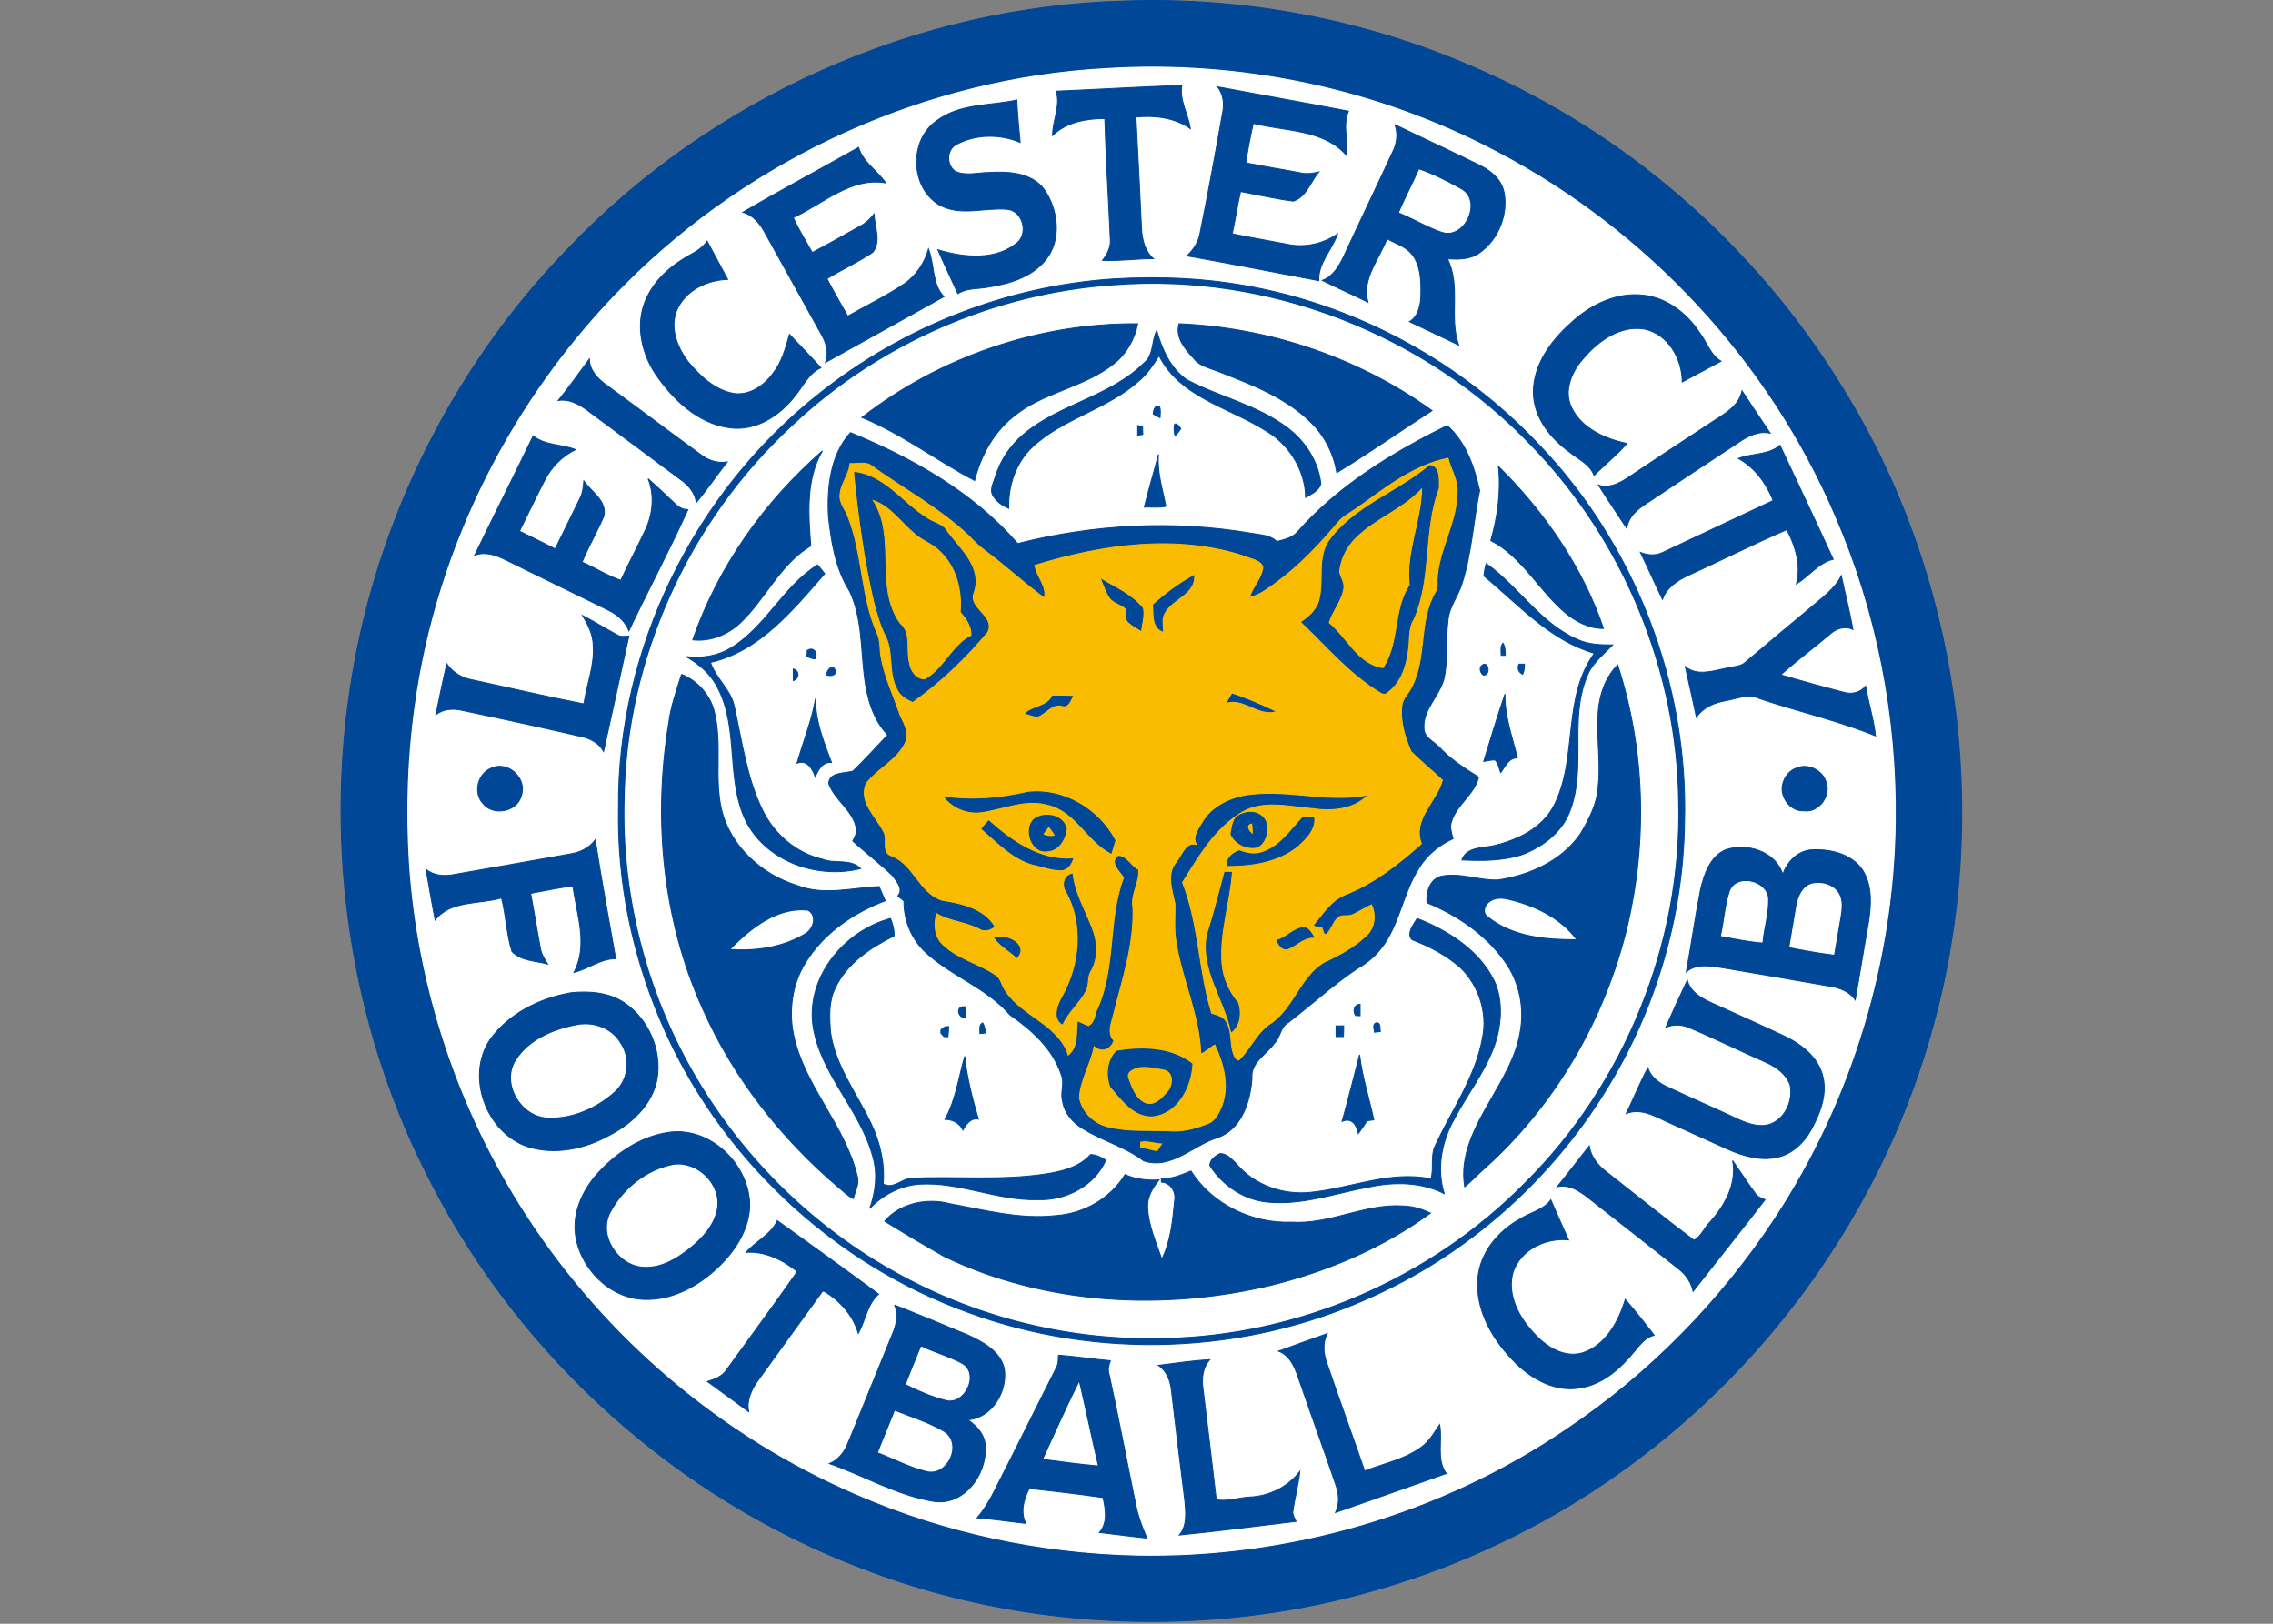 <?xml version="1.0" encoding="UTF-8"?>
<svg xmlns="http://www.w3.org/2000/svg" xmlns:xlink="http://www.w3.org/1999/xlink" width="35pt" height="25pt" viewBox="0 0 35 25" version="1.1">
<rect x="0" y="0" width="35" height="25" fill="#808080" stroke="none"/>
<g id="surface1">
<path style="fill-rule:nonzero;fill:rgb(0%,27.843%,59.608%);fill-opacity:1;stroke-width:0.094;stroke-linecap:butt;stroke-linejoin:miter;stroke:rgb(0%,27.843%,59.608%);stroke-opacity:1;stroke-miterlimit:4;" d="M 110.975 0.1 C 122.85 -0.325 134.825 1.95 145.725 6.75 C 160.575 13.2 173.325 24.325 181.775 38.125 C 193.375 56.7 196.65 80.175 190.8 101.275 C 186.225 118.075 175.925 133.2 162.075 143.725 C 149.55 153.325 134.1 159.025 118.325 159.9 C 107.025 160.55 95.6 158.85 85.075 154.775 C 66.925 147.9 51.525 134.125 42.625 116.875 C 35.025 102.375 32.2 85.5 34.375 69.3 C 36.575 52.6 44.275 36.7 55.975 24.625 C 70.175 9.7 90.375 0.65 110.975 0.1 M 109.1 6.775 C 91.425 7.75 74.3 15.525 61.8 28.025 C 50.625 39.175 43.125 53.975 40.975 69.65 C 40.25 74.725 40.1 79.9 40.4 85.05 C 41.2 97.4 45.225 109.525 51.975 119.925 C 59.8 132.025 71.25 141.75 84.5 147.45 C 93.175 151.225 102.6 153.25 112.075 153.475 C 127.1 153.8 142.225 149.425 154.65 140.95 C 162.775 135.5 169.775 128.35 175.15 120.175 C 182.75 108.6 186.925 94.85 187.075 81.025 C 187.2 70.7 185.175 60.35 181.05 50.875 C 174.5 35.625 162.55 22.775 147.825 15.05 C 136 8.775 122.45 5.925 109.1 6.775 Z M 109.1 6.775 " transform="matrix(0.156,0,0,0.156,0,0)"/>
<path style="fill-rule:nonzero;fill:rgb(100%,100%,100%);fill-opacity:1;stroke-width:0.094;stroke-linecap:butt;stroke-linejoin:miter;stroke:rgb(100%,100%,100%);stroke-opacity:1;stroke-miterlimit:4;" d="M 109.1 6.775 C 122.45 5.925 136 8.775 147.825 15.05 C 162.55 22.775 174.5 35.625 181.05 50.875 C 185.175 60.35 187.2 70.7 187.075 81.025 C 186.925 94.85 182.75 108.6 175.15 120.175 C 169.775 128.35 162.775 135.5 154.65 140.95 C 142.225 149.425 127.1 153.8 112.075 153.475 C 102.6 153.25 93.175 151.225 84.5 147.45 C 71.25 141.75 59.8 132.025 51.975 119.925 C 45.225 109.525 41.2 97.4 40.4 85.05 C 40.1 79.9 40.25 74.725 40.975 69.65 C 43.125 53.975 50.625 39.175 61.8 28.025 C 74.3 15.525 91.425 7.75 109.1 6.775 M 104.25 9 C 104.725 10.45 103.875 11.9 103.9 13.375 C 105.25 12.05 107.225 11.7 109.05 11.7 C 109.175 15.7 109.425 19.7 109.6 23.675 C 109.65 24.425 109.275 25.125 108.825 25.7 C 110.525 25.775 112.175 25.525 113.85 25.525 C 113 24.8 112.725 23.625 112.675 22.55 C 112.5 18.875 112.325 15.225 112.125 11.55 C 114 11.375 115.95 11.6 117.5 12.7 C 117.275 11.275 116.4 9.9 116.65 8.425 C 112.525 8.575 108.375 8.825 104.25 9 M 120.2 8.575 C 120.725 9.3 120.875 10.25 120.675 11.125 C 119.975 15.1 119.25 19.05 118.45 23 C 118.3 23.9 117.8 24.65 117.15 25.25 C 121.5 26.025 125.825 26.875 130.175 27.7 C 130.075 25.975 131.5 24.65 132.025 23.075 C 130.575 24.1 128.725 24.475 127.025 24.1 C 125.225 23.75 123.425 23.45 121.625 23.075 C 121.925 21.7 122.125 20.3 122.45 18.9 C 124.175 19.225 125.9 19.625 127.65 19.85 C 128.95 19.45 129.35 17.925 130.175 16.975 C 129.6 17.1 129.025 17.2 128.45 17.075 C 126.625 16.725 124.8 16.45 122.975 16.075 C 123.15 14.75 123.425 13.45 123.7 12.175 C 126.825 12.975 130.625 12.725 132.925 15.35 C 133.075 13.9 132.5 12.35 133.1 10.975 C 128.8 10.15 124.5 9.375 120.2 8.575 M 92.45 11.925 C 89.7 13.825 89.85 18.55 92.725 20.225 C 94.775 21.375 97.15 20.475 99.35 20.65 C 100.875 20.725 101.5 22.825 100.525 23.85 C 98.375 25.775 95.125 25.425 92.575 24.65 C 93.2 26.1 93.9 27.525 94.55 28.975 C 95.425 28.425 96.475 28.525 97.475 28.35 C 99.55 28.025 101.775 27.4 103.175 25.7 C 104.825 23.75 104.475 20.7 103.075 18.7 C 101.825 17.025 99.525 16.9 97.6 17.025 C 96.525 17.025 95.325 17.4 94.275 16.9 C 93.4 16.275 93.425 14.75 94.425 14.25 C 96.35 13.225 98.7 13.225 100.7 14.05 C 100.575 12.65 100.425 11.275 100.375 9.875 C 97.725 10.45 94.725 10.2 92.45 11.925 M 137.675 12.3 C 138.025 13.175 137.875 14.2 137.45 15.025 C 135.875 18.425 134.25 21.8 132.675 25.2 C 132.225 26.175 131.625 27.25 130.525 27.675 C 132 28.425 133.525 29.075 135.025 29.825 C 134.375 27.55 136.125 25.6 136.9 23.575 C 137.75 24.025 138.75 24.325 139.375 25.1 C 140.225 26.2 140.275 27.675 140.25 28.975 C 140.25 30 140.05 31.175 139.125 31.75 C 140.75 32.525 142.375 33.275 143.975 34.05 C 143 31.3 144.225 28.225 142.875 25.55 C 143.975 25.6 145.15 25.625 146.075 24.925 C 147.9 23.625 148.9 21.15 148.45 18.95 C 148.175 17.625 147.025 16.75 145.875 16.225 C 143.15 14.875 140.4 13.625 137.675 12.3 M 73.325 20.95 C 74.3 21.2 74.975 22.025 75.45 22.875 C 77.325 26.25 79.2 29.625 81.075 33 C 81.55 33.825 81.85 34.85 81.475 35.775 C 85.375 33.6 89.25 31.45 93.175 29.275 C 91.975 28.05 92.25 26.1 91.65 24.575 C 91.275 25.925 90.475 27.125 89.35 27.95 C 87.55 29.175 85.575 30.125 83.675 31.2 C 82.975 29.975 82.275 28.75 81.625 27.5 C 83.1 26.6 84.7 25.875 86.15 24.9 C 87 23.85 86.325 22.35 86.275 21.125 C 85.925 21.575 85.5 22 84.975 22.275 C 83.375 23.175 81.775 24.075 80.175 24.925 C 79.55 23.775 78.825 22.675 78.3 21.475 C 81.25 20.125 83.975 17.45 87.425 18.05 C 86.6 16.85 85.175 16 84.75 14.55 C 80.95 16.7 77.075 18.75 73.325 20.95 M 68.2 25.1 C 66.475 26.05 64.825 27.375 63.925 29.2 C 62.65 31.625 63.2 34.65 64.675 36.875 C 66.4 39.425 68.9 41.825 72.05 42.225 C 74.6 42.575 76.975 41.025 78.475 39.075 C 79.275 38.125 79.825 36.825 81.025 36.3 C 80.025 35.175 78.95 34.1 77.925 33 C 77.55 34.35 77.175 35.75 76.275 36.875 C 75.4 38.075 73.95 39.075 72.4 38.825 C 70.575 38.5 69.15 37.15 68 35.8 C 66.875 34.375 66.075 32.4 66.8 30.625 C 67.625 28.675 69.775 27.625 71.825 27.575 C 71.15 26.325 70.475 25.05 69.8 23.8 C 69.4 24.375 68.825 24.775 68.2 25.1 M 109.9 27.525 C 99.4 28.225 89.15 32.25 80.925 38.8 C 68.6 48.5 60.9 64 61.05 79.725 C 60.9 86.925 62.375 94.125 65.2 100.75 C 70.8 113.975 82.1 124.7 95.625 129.55 C 108.3 134.2 122.775 133.7 135.1 128.125 C 144.725 123.875 152.95 116.625 158.475 107.675 C 163.4 99.75 166.15 90.5 166.275 81.175 C 166.675 67.375 161.275 53.55 151.675 43.65 C 144.25 35.85 134.35 30.4 123.775 28.35 C 119.2 27.45 114.525 27.25 109.9 27.525 M 155 31.925 C 153.05 33.675 151.325 36.05 151.35 38.775 C 151.4 41.2 153.025 43.25 154.9 44.6 C 155.775 45.325 156.925 45.8 157.35 46.925 C 158.4 45.85 159.6 44.925 160.575 43.775 C 158.425 43.3 156.125 42.3 155.125 40.225 C 154.325 38.575 155.125 36.7 156.25 35.425 C 157.725 33.675 159.9 32.075 162.325 32.475 C 164.675 32.975 166.05 35.425 166.05 37.7 C 167.325 37.025 168.6 36.325 169.875 35.65 C 168.825 35.025 168.475 33.775 167.775 32.85 C 166.525 30.925 164.525 29.375 162.175 29.125 C 159.5 28.825 156.9 30.125 155 31.925 M 55.1 39.525 C 56.125 39.35 57.075 39.85 57.875 40.425 C 60.95 42.7 64.05 45 67.1 47.275 C 67.9 47.825 68.6 48.6 68.725 49.6 C 69.8 48.325 70.725 46.925 71.775 45.6 C 70.825 45.75 69.925 45.45 69.175 44.875 C 66.05 42.6 62.975 40.275 59.85 38 C 59 37.375 58.175 36.55 58.175 35.425 C 57.15 36.8 56.175 38.2 55.1 39.525 M 169.025 41.625 C 166.175 43.5 163.35 45.35 160.525 47.25 C 159.725 47.75 158.725 48.225 157.775 47.875 C 158.675 49.325 159.65 50.725 160.575 52.15 C 160.725 51.025 161.6 50.275 162.5 49.7 C 165.55 47.65 168.6 45.65 171.675 43.625 C 172.55 43.025 173.625 42.5 174.725 42.75 C 173.8 41.375 172.875 39.975 171.95 38.575 C 171.65 40.1 170.2 40.85 169.025 41.625 M 46.85 54.8 C 47.9 54.4 49 54.8 49.95 55.275 C 53.375 56.975 56.775 58.6 60.2 60.3 C 61.025 60.725 61.75 61.4 62.075 62.25 C 63.975 58.25 66.075 54.325 67.9 50.3 C 67.45 50.3 67.025 50.1 66.7 49.775 C 65.8 48.925 64.9 48.075 63.975 47.25 C 64.6 48.825 64.45 50.625 63.775 52.15 C 62.975 53.875 62.075 55.55 61.275 57.275 C 59.95 56.825 58.75 56.05 57.45 55.475 C 58.1 53.925 58.95 52.475 59.6 50.95 C 59.95 49.45 58.375 48.55 57.625 47.475 C 57.575 48.05 57.525 48.65 57.25 49.175 C 56.425 50.85 55.625 52.5 54.8 54.175 C 53.625 53.575 52.45 53 51.275 52.425 C 52.1 50.75 52.9 49.075 53.75 47.425 C 54.4 46.125 55.475 45.025 56.8 44.375 C 55.425 43.825 53.8 43.975 52.625 43.025 C 50.725 46.975 48.75 50.875 46.85 54.8 M 171.6 45.25 C 173.225 46.175 174.35 47.7 175.025 49.4 C 171.4 51.1 167.75 52.825 164.125 54.525 C 163.425 54.875 162.625 54.8 161.925 54.525 C 162.675 56.05 163.35 57.625 164.1 59.15 C 164.5 57.975 165.6 57.275 166.675 56.775 C 169.925 55.3 173.1 53.675 176.375 52.275 C 177.225 53.925 177.8 55.775 177.325 57.625 C 178.575 56.875 179.525 55.525 180.95 55.2 C 179.225 51.425 177.45 47.7 175.7 43.95 C 174.575 44.925 172.925 44.725 171.6 45.25 M 178.8 59.9 C 176.65 61.7 174.475 63.5 172.325 65.325 C 171.85 65.8 171.125 65.775 170.5 65.925 C 169.15 66.2 167.55 66.775 166.35 65.8 C 166.725 67.45 167.1 69.125 167.45 70.8 C 168.1 69.8 169.225 69.35 170.35 69.15 C 171.425 68.975 172.55 68.425 173.625 68.925 C 177.45 70.225 181.4 71.1 185.125 72.625 C 184.95 70.95 184.425 69.375 184.15 67.725 C 183.65 68.325 182.85 68.55 182.075 68.35 C 179.975 67.8 177.875 67.225 175.775 66.6 C 177.35 65.2 179.05 63.925 180.65 62.575 C 181.25 62.025 182.125 61.75 182.9 62.125 C 182.575 60.325 182.125 58.6 181.75 56.825 C 181.1 58.125 179.875 58.975 178.8 59.9 M 57.5 60.75 C 58.025 61.625 58.525 62.6 58.55 63.65 C 58.7 65.65 57.925 67.525 57.625 69.475 C 53.95 68.75 50.3 67.9 46.625 67.1 C 45.625 66.925 44.7 66.4 44.1 65.525 C 43.7 67.2 43.375 68.85 43.025 70.525 C 43.75 69.975 44.7 69.9 45.575 70.1 C 49.5 70.925 53.4 71.775 57.3 72.675 C 58.2 72.85 59.1 73.3 59.575 74.15 C 60.4 70.375 61.25 66.575 62.075 62.775 C 61.675 62.8 61.25 62.875 60.9 62.65 C 59.75 62.025 58.65 61.35 57.5 60.75 M 48.525 75.8 C 47.175 76.3 46.675 78.2 47.65 79.275 C 48.625 80.575 51.025 80.15 51.45 78.55 C 52.075 76.875 50.175 75.05 48.525 75.8 M 177.325 75.8 C 176.65 76.025 176.15 76.65 175.975 77.35 C 175.625 78.6 176.7 80.125 178.075 80.025 C 179.525 80.225 180.75 78.55 180.25 77.2 C 179.925 76.025 178.475 75.3 177.325 75.8 M 56.325 84.275 C 52.475 84.95 48.625 85.65 44.75 86.325 C 43.825 86.5 42.8 86.425 42.05 85.8 C 42.35 87.475 42.625 89.15 42.95 90.8 C 44.475 88.825 47.325 89.275 49.5 88.625 C 49.95 90.375 50 92.2 50.525 93.9 C 51.4 94.85 52.875 94.825 54.05 95.15 C 53.75 94.675 53.45 94.2 53.35 93.65 C 53 91.825 52.725 90 52.375 88.175 C 53.775 87.925 55.15 87.6 56.55 87.45 C 56.925 90.275 58.075 93.275 56.65 95.975 C 58.075 95.625 59.3 94.6 60.775 94.625 C 60.075 90.725 59.375 86.825 58.75 82.9 C 58.175 83.675 57.275 84.125 56.325 84.275 M 170.325 83.875 C 168.8 84.525 168.2 86.3 167.85 87.825 C 167.325 90.5 166.95 93.225 166.45 95.925 C 167.45 95.075 168.8 95.325 169.95 95.5 C 173.525 96.1 177.1 96.725 180.675 97.35 C 181.625 97.5 182.575 97.875 183.125 98.675 C 183.575 96.15 183.975 93.6 184.425 91.075 C 184.7 89.375 184.825 87.5 183.9 85.95 C 182.85 84.3 180.7 83.775 178.85 83.875 C 177.45 83.95 176.375 85.075 175.975 86.325 C 175.3 84.025 172.425 83.15 170.325 83.875 M 164.425 101.4 C 165.15 101.075 165.95 101.1 166.675 101.4 C 169.25 102.475 171.75 103.725 174.325 104.85 C 175.325 105.3 176.325 106 176.7 107.1 C 177 108.55 176.275 110.3 174.85 110.9 C 173.825 111.325 172.65 110.95 171.7 110.525 C 169.325 109.4 166.9 108.375 164.525 107.25 C 163.725 106.875 162.95 106.275 162.65 105.4 C 161.875 106.85 161.25 108.4 160.525 109.9 C 161.825 109.375 163.125 110.025 164.25 110.575 C 166.35 111.525 168.45 112.475 170.55 113.425 C 172.125 114.125 173.95 114.65 175.7 114.15 C 177.275 113.7 178.4 112.375 179.075 110.925 C 179.825 109.45 180.375 107.7 179.875 106.025 C 179.375 104.325 177.875 103.125 176.325 102.35 C 173.85 101.175 171.325 100.075 168.825 98.925 C 167.85 98.475 166.825 97.85 166.55 96.75 C 165.825 98.275 165.1 99.85 164.425 101.4 M 56.4 97.975 C 53.325 98.5 50.225 100 48.375 102.6 C 45.925 106.225 48 111.825 52.1 113.175 C 54.75 114.025 57.7 113.4 60.1 112.075 C 62.3 110.95 64.35 109.075 64.85 106.55 C 65.35 103.7 64.05 100.6 61.625 98.975 C 60.1 97.95 58.2 97.8 56.4 97.975 M 65.875 111.775 C 63.075 112.225 60.6 113.95 58.775 116.05 C 57.475 117.6 56.575 119.6 56.775 121.65 C 57.125 125.05 60.075 128.125 63.55 128.25 C 66.175 128.35 68.625 127.1 70.525 125.4 C 72.35 123.775 73.9 121.575 74 119.075 C 74.05 114.975 70.075 111.075 65.875 111.775 M 153.7 117.125 C 154.825 116.85 155.85 117.5 156.675 118.15 C 159.675 120.5 162.675 122.85 165.675 125.225 C 166.4 125.775 166.925 126.55 167.125 127.45 C 169.475 124.45 171.875 121.45 174.225 118.4 C 173.875 118.25 173.475 118.125 173.275 117.8 C 172.475 116.725 171.775 115.625 171.025 114.55 C 171.45 116.825 170.275 118.95 168.8 120.6 C 168.25 121.125 167.9 122.075 167.2 122.4 C 164.3 120.225 161.5 117.95 158.65 115.725 C 157.775 115.075 157.025 114.2 156.875 113.1 C 155.8 114.425 154.8 115.8 153.7 117.125 M 150.05 120.3 C 147.9 121.475 146.1 123.6 145.875 126.15 C 145.6 129.375 147.4 132.35 149.6 134.525 C 151.275 136.175 153.6 137.425 156 136.975 C 158.225 136.625 159.975 135.05 161.35 133.35 C 161.875 132.725 162.425 132 163.275 131.775 C 162.35 130.575 161.425 129.4 160.425 128.25 C 159.775 130.425 158.5 132.775 156.2 133.525 C 154.15 134.1 152.275 132.675 151.05 131.175 C 149.725 129.65 148.775 127.575 149.35 125.55 C 150.1 123.325 152.575 122.15 154.825 122.375 C 154.225 121.05 153.65 119.725 153.075 118.425 C 152.35 119.425 151.05 119.65 150.05 120.3 M 73.65 123.6 C 75.525 123.475 77.275 124.35 78.7 125.5 C 76.425 128.75 74.075 131.925 71.75 135.15 C 71.325 135.825 70.575 136.125 69.825 136.35 C 71.175 137.35 72.55 138.325 73.9 139.325 C 73.675 138.2 74.175 137.15 74.8 136.275 C 76.85 133.425 78.9 130.6 80.95 127.775 C 81.05 127.65 81.15 127.375 81.35 127.45 C 82.925 128.375 84.2 129.825 84.725 131.6 C 85.425 130.325 85.6 128.725 86.725 127.725 C 83.4 125.275 80.075 122.875 76.725 120.475 C 76.1 121.85 74.6 122.5 73.65 123.6 M 88.3 128.8 C 88.7 129.75 88.475 130.775 88.075 131.7 C 86.6 135.275 85.175 138.875 83.7 142.425 C 83.375 143.3 82.75 144.075 81.875 144.45 C 85.3 145.65 88.525 147.575 92.15 148.175 C 95.125 148.65 97.4 145.575 97.25 142.85 C 97.3 141.675 96.425 140.725 95.525 140.125 C 97.95 139.95 99.5 137.275 99.125 135.05 C 98.725 133.375 97.075 132.475 95.625 131.8 C 93.2 130.775 90.75 129.775 88.3 128.8 M 126.2 133.35 C 127.475 133.85 127.9 135.225 128.3 136.4 C 129.475 139.825 130.725 143.225 131.875 146.625 C 132.175 147.5 132.225 148.425 131.825 149.275 C 135.475 148 139.1 146.725 142.75 145.425 C 141.75 144.025 142.4 142.2 142.1 140.6 C 141.625 141.3 141.2 142.05 140.575 142.6 C 138.9 144 136.675 144.4 134.7 145.175 C 133.475 141.625 132.175 138.1 130.975 134.55 C 130.625 133.625 130.525 132.55 131 131.625 C 129.4 132.2 127.8 132.75 126.2 133.35 M 104.475 133.75 C 104.475 134.175 104.475 134.65 104.25 135.025 C 102.25 138.975 100.3 142.95 98.275 146.9 C 97.775 147.925 97.2 148.925 96.45 149.8 C 98.05 149.925 99.625 150.175 101.25 150.35 C 100.7 149.225 101.05 147.95 101.6 146.9 C 104.025 147.175 106.475 147.45 108.875 147.8 C 109.125 148.925 109.375 150.275 108.525 151.25 C 110.1 151.425 111.65 151.65 113.2 151.8 C 112.775 150.775 112.375 149.775 112.15 148.7 C 111.25 144.35 110.425 139.975 109.475 135.625 C 109.325 135.175 109.45 134.725 109.6 134.3 C 107.9 134.15 106.2 133.875 104.475 133.75 M 114.35 134.75 C 115.175 135.325 115.525 136.275 115.625 137.225 C 116.05 140.875 116.5 144.5 116.95 148.15 C 117.05 149.275 117.2 150.575 116.4 151.5 C 120.25 151.125 124.1 150.6 127.925 150.15 C 127.775 149.8 127.525 149.475 127.625 149.1 C 127.8 147.8 128.15 146.55 128.3 145.225 C 127.1 146.775 125.25 147.675 123.325 147.75 C 122.25 147.8 121.05 148.25 120.05 148 C 119.625 144.3 119.175 140.625 118.725 136.925 C 118.6 135.95 118.75 134.925 119.4 134.2 C 117.725 134.275 116.05 134.55 114.35 134.75 Z M 114.35 134.75 " transform="matrix(0.156,0,0,0.156,0,0)"/>
<path style="fill-rule:nonzero;fill:rgb(0%,27.843%,59.608%);fill-opacity:1;stroke-width:0.094;stroke-linecap:butt;stroke-linejoin:miter;stroke:rgb(0%,27.843%,59.608%);stroke-opacity:1;stroke-miterlimit:4;" d="M 104.25 9 C 108.375 8.825 112.525 8.575 116.65 8.425 C 116.4 9.9 117.275 11.275 117.5 12.7 C 115.95 11.6 114 11.375 112.125 11.55 C 112.325 15.225 112.5 18.875 112.675 22.55 C 112.725 23.625 113 24.8 113.85 25.525 C 112.175 25.525 110.525 25.775 108.825 25.7 C 109.275 25.125 109.65 24.425 109.6 23.675 C 109.425 19.7 109.175 15.7 109.05 11.7 C 107.225 11.7 105.25 12.05 103.9 13.375 C 103.875 11.9 104.725 10.45 104.25 9 Z M 104.25 9 " transform="matrix(0.156,0,0,0.156,0,0)"/>
<path style="fill-rule:nonzero;fill:rgb(0%,27.843%,59.608%);fill-opacity:1;stroke-width:0.094;stroke-linecap:butt;stroke-linejoin:miter;stroke:rgb(0%,27.843%,59.608%);stroke-opacity:1;stroke-miterlimit:4;" d="M 120.2 8.575 C 124.5 9.375 128.8 10.15 133.1 10.975 C 132.5 12.35 133.075 13.9 132.925 15.35 C 130.625 12.725 126.825 12.975 123.7 12.175 C 123.425 13.45 123.15 14.75 122.975 16.075 C 124.8 16.45 126.625 16.725 128.45 17.075 C 129.025 17.2 129.6 17.1 130.175 16.975 C 129.35 17.925 128.95 19.45 127.65 19.85 C 125.9 19.625 124.175 19.225 122.45 18.9 C 122.125 20.3 121.925 21.7 121.625 23.075 C 123.425 23.45 125.225 23.75 127.025 24.1 C 128.725 24.475 130.575 24.1 132.025 23.075 C 131.5 24.65 130.075 25.975 130.175 27.7 C 125.825 26.875 121.5 26.025 117.15 25.25 C 117.8 24.65 118.3 23.9 118.45 23 C 119.25 19.05 119.975 15.1 120.675 11.125 C 120.875 10.25 120.725 9.3 120.2 8.575 Z M 120.2 8.575 " transform="matrix(0.156,0,0,0.156,0,0)"/>
<path style="fill-rule:nonzero;fill:rgb(0%,27.843%,59.608%);fill-opacity:1;stroke-width:0.094;stroke-linecap:butt;stroke-linejoin:miter;stroke:rgb(0%,27.843%,59.608%);stroke-opacity:1;stroke-miterlimit:4;" d="M 92.45 11.925 C 94.725 10.2 97.725 10.45 100.375 9.875 C 100.425 11.275 100.575 12.65 100.7 14.05 C 98.7 13.225 96.35 13.225 94.425 14.25 C 93.425 14.75 93.4 16.275 94.275 16.9 C 95.325 17.4 96.525 17.025 97.6 17.025 C 99.525 16.9 101.825 17.025 103.075 18.7 C 104.475 20.7 104.825 23.75 103.175 25.7 C 101.775 27.4 99.55 28.025 97.475 28.35 C 96.475 28.525 95.425 28.425 94.55 28.975 C 93.9 27.525 93.2 26.1 92.575 24.65 C 95.125 25.425 98.375 25.775 100.525 23.85 C 101.5 22.825 100.875 20.725 99.35 20.65 C 97.15 20.475 94.775 21.375 92.725 20.225 C 89.85 18.55 89.7 13.825 92.45 11.925 Z M 92.45 11.925 " transform="matrix(0.156,0,0,0.156,0,0)"/>
<path style="fill-rule:nonzero;fill:rgb(0%,27.843%,59.608%);fill-opacity:1;stroke-width:0.094;stroke-linecap:butt;stroke-linejoin:miter;stroke:rgb(0%,27.843%,59.608%);stroke-opacity:1;stroke-miterlimit:4;" d="M 137.675 12.3 C 140.4 13.625 143.15 14.875 145.875 16.225 C 147.025 16.75 148.175 17.625 148.45 18.95 C 148.9 21.15 147.9 23.625 146.075 24.925 C 145.15 25.625 143.975 25.6 142.875 25.55 C 144.225 28.225 143 31.3 143.975 34.05 C 142.375 33.275 140.75 32.525 139.125 31.75 C 140.05 31.175 140.25 30 140.25 28.975 C 140.275 27.675 140.225 26.2 139.375 25.1 C 138.75 24.325 137.75 24.025 136.9 23.575 C 136.125 25.6 134.375 27.55 135.025 29.825 C 133.525 29.075 132 28.425 130.525 27.675 C 131.625 27.25 132.225 26.175 132.675 25.2 C 134.25 21.8 135.875 18.425 137.45 15.025 C 137.875 14.2 138.025 13.175 137.675 12.3 M 140.1 16.775 C 139.475 18.2 138.75 19.55 138.15 20.95 C 139.55 21.525 140.85 22.325 142.3 22.825 C 144.5 23.625 146.25 19.8 144.175 18.7 C 142.875 17.975 141.525 17.275 140.1 16.775 Z M 140.1 16.775 " transform="matrix(0.156,0,0,0.156,0,0)"/>
<path style="fill-rule:nonzero;fill:rgb(0%,27.843%,59.608%);fill-opacity:1;stroke-width:0.094;stroke-linecap:butt;stroke-linejoin:miter;stroke:rgb(0%,27.843%,59.608%);stroke-opacity:1;stroke-miterlimit:4;" d="M 73.325 20.95 C 77.075 18.75 80.95 16.7 84.75 14.55 C 85.175 16 86.6 16.85 87.425 18.05 C 83.975 17.45 81.25 20.125 78.3 21.475 C 78.825 22.675 79.55 23.775 80.175 24.925 C 81.775 24.075 83.375 23.175 84.975 22.275 C 85.5 22 85.925 21.575 86.275 21.125 C 86.325 22.35 87 23.85 86.15 24.9 C 84.7 25.875 83.1 26.6 81.625 27.5 C 82.275 28.75 82.975 29.975 83.675 31.2 C 85.575 30.125 87.55 29.175 89.35 27.95 C 90.475 27.125 91.275 25.925 91.65 24.575 C 92.25 26.1 91.975 28.05 93.175 29.275 C 89.25 31.45 85.375 33.6 81.475 35.775 C 81.85 34.85 81.55 33.825 81.075 33 C 79.2 29.625 77.325 26.25 75.45 22.875 C 74.975 22.025 74.3 21.2 73.325 20.95 Z M 73.325 20.95 " transform="matrix(0.156,0,0,0.156,0,0)"/>
<path style="fill-rule:nonzero;fill:rgb(100%,100%,100%);fill-opacity:1;stroke-width:0.094;stroke-linecap:butt;stroke-linejoin:miter;stroke:rgb(100%,100%,100%);stroke-opacity:1;stroke-miterlimit:4;" d="M 140.1 16.775 C 141.525 17.275 142.875 17.975 144.175 18.7 C 146.25 19.8 144.5 23.625 142.3 22.825 C 140.85 22.325 139.55 21.525 138.15 20.95 C 138.75 19.55 139.475 18.2 140.1 16.775 Z M 140.1 16.775 " transform="matrix(0.156,0,0,0.156,0,0)"/>
<path style="fill-rule:nonzero;fill:rgb(0%,27.843%,59.608%);fill-opacity:1;stroke-width:0.094;stroke-linecap:butt;stroke-linejoin:miter;stroke:rgb(0%,27.843%,59.608%);stroke-opacity:1;stroke-miterlimit:4;" d="M 68.2 25.1 C 68.825 24.775 69.4 24.375 69.8 23.8 C 70.475 25.05 71.15 26.325 71.825 27.575 C 69.775 27.625 67.625 28.675 66.8 30.625 C 66.075 32.4 66.875 34.375 68 35.8 C 69.15 37.15 70.575 38.5 72.4 38.825 C 73.95 39.075 75.4 38.075 76.275 36.875 C 77.175 35.75 77.55 34.35 77.925 33 C 78.95 34.1 80.025 35.175 81.025 36.3 C 79.825 36.825 79.275 38.125 78.475 39.075 C 76.975 41.025 74.6 42.575 72.05 42.225 C 68.9 41.825 66.4 39.425 64.675 36.875 C 63.2 34.65 62.65 31.625 63.925 29.2 C 64.825 27.375 66.475 26.05 68.2 25.1 Z M 68.2 25.1 " transform="matrix(0.156,0,0,0.156,0,0)"/>
<path style="fill-rule:nonzero;fill:rgb(0%,27.843%,59.608%);fill-opacity:1;stroke-width:0.094;stroke-linecap:butt;stroke-linejoin:miter;stroke:rgb(0%,27.843%,59.608%);stroke-opacity:1;stroke-miterlimit:4;" d="M 109.9 27.525 C 114.525 27.25 119.2 27.45 123.775 28.35 C 134.35 30.4 144.25 35.85 151.675 43.65 C 161.275 53.55 166.675 67.375 166.275 81.175 C 166.15 90.5 163.4 99.75 158.475 107.675 C 152.95 116.625 144.725 123.875 135.1 128.125 C 122.775 133.7 108.3 134.2 95.625 129.55 C 82.1 124.7 70.8 113.975 65.2 100.75 C 62.375 94.125 60.9 86.925 61.05 79.725 C 60.9 64 68.6 48.5 80.925 38.8 C 89.15 32.25 99.4 28.225 109.9 27.525 M 110.025 28.2 C 98.25 28.975 86.825 33.975 78.25 42.05 C 68.05 51.45 61.875 65.075 61.7 78.925 C 61.45 87.925 63.65 96.975 67.975 104.875 C 72.775 113.675 80.15 121.05 88.975 125.8 C 96.875 130.1 105.95 132.275 114.95 132 C 128.2 131.75 141.2 126.1 150.475 116.675 C 160.275 106.925 165.925 93.1 165.6 79.25 C 165.5 66.325 160.2 53.525 151.275 44.225 C 140.8 33.1 125.25 27.025 110.025 28.2 Z M 110.025 28.2 " transform="matrix(0.156,0,0,0.156,0,0)"/>
<path style="fill-rule:nonzero;fill:rgb(100%,100%,100%);fill-opacity:1;stroke-width:0.094;stroke-linecap:butt;stroke-linejoin:miter;stroke:rgb(100%,100%,100%);stroke-opacity:1;stroke-miterlimit:4;" d="M 110.025 28.2 C 125.25 27.025 140.8 33.1 151.275 44.225 C 160.2 53.525 165.5 66.325 165.6 79.25 C 165.925 93.1 160.275 106.925 150.475 116.675 C 141.2 126.1 128.2 131.75 114.95 132 C 105.95 132.275 96.875 130.1 88.975 125.8 C 80.15 121.05 72.775 113.675 67.975 104.875 C 63.65 96.975 61.45 87.925 61.7 78.925 C 61.875 65.075 68.05 51.45 78.25 42.05 C 86.825 33.975 98.25 28.975 110.025 28.2 M 85.075 41.2 C 89.025 42.825 92.45 45.45 96.2 47.425 C 96.8 45.05 98 42.8 99.9 41.225 C 102.825 38.7 106.975 38.3 109.975 35.875 C 111.2 34.9 112 33.475 112.3 31.95 C 102.55 31.875 92.8 35.2 85.075 41.2 M 116.375 31.95 C 115.975 33.325 117 34.475 117.85 35.4 C 118.4 36.125 119.35 36.3 120.15 36.625 C 123.475 37.925 127 39.225 129.55 41.85 C 130.825 43.15 131.65 44.85 131.95 46.65 C 135.15 44.7 138.2 42.55 141.35 40.525 C 134.1 35.3 125.275 32.325 116.375 31.95 M 112.95 35.8 C 109.6 39.15 104.6 39.85 101.05 42.85 C 99.725 43.95 98.725 45.45 98.225 47.125 C 98.05 47.675 97.7 48.275 97.975 48.85 C 98.3 49.475 98.95 49.9 99.575 50.175 C 99.5 47.975 100.25 45.7 101.875 44.15 C 104.925 41.275 109.325 40.4 112.475 37.55 C 113.25 36.875 113.85 36 114.4 35.1 C 116.45 39.175 121.225 40.2 124.8 42.425 C 127.2 43.775 128.825 46.35 128.875 49.1 C 129.45 48.75 130.175 48.45 130.375 47.75 C 130.125 45.55 128.85 43.55 127.075 42.225 C 124.125 39.975 120.425 39.2 117.175 37.5 C 115.525 36.375 114.7 34.475 114.175 32.625 C 113.65 33.65 113.9 35.025 112.95 35.8 M 113.825 40.85 C 114.025 41 114.25 41.125 114.5 41.225 C 114.525 40.85 114.575 40.475 114.45 40.1 C 113.975 39.95 113.85 40.5 113.825 40.85 M 115.95 41.85 C 115.825 42.225 115.9 42.625 115.975 43 C 116.2 42.825 116.375 42.575 116.55 42.3 C 116.375 42.125 116.25 41.775 115.95 41.85 M 112.3 42 C 112.3 42.325 112.3 42.625 112.3 42.95 C 112.475 42.925 112.625 42.9 112.8 42.875 C 112.8 42.6 112.775 42.325 112.775 42.05 C 112.6 42.05 112.45 42.025 112.3 42 M 127.975 52.6 C 127.475 53.1 126.7 53.275 126.025 53.45 C 125.35 52.775 124.35 52.8 123.475 52.625 C 115.825 51.325 107.95 51.75 100.45 53.65 C 96.05 48.575 90.075 45.225 83.95 42.7 C 81.95 44.875 81.625 48.15 81.775 50.975 C 82.05 53.525 82.475 56.15 83.85 58.325 C 85.075 60.9 84.975 63.85 85.3 66.625 C 85.55 68.75 86.1 70.95 87.625 72.525 C 86.475 73.75 85.375 74.95 84.2 76.1 C 83.375 76.35 81.85 76.175 81.8 77.325 C 82.375 78.95 84.125 79.925 84.5 81.65 C 84.625 82.15 84.4 82.6 84.175 83 C 85.45 84.175 86.825 85.2 88.075 86.4 C 88.475 86.975 89.225 87.725 88.625 88.425 C 88.8 88.6 89.025 88.75 89.225 88.925 C 89.2 90.95 90.075 92.925 91.625 94.225 C 94.15 96.425 97.475 97.6 99.675 100.15 C 101.825 101.65 103.95 103.525 104.775 106.125 C 105.1 106.925 104.65 107.8 104.875 108.65 C 105.05 109.825 105.875 110.8 106.9 111.4 C 108.825 112.6 111.075 113.175 112.9 114.575 C 115.625 115.475 117.775 113 120.2 112.275 C 122.575 111.425 123.425 108.675 123.575 106.4 C 123.425 104.85 125.025 104.05 125.8 102.95 C 126.4 102.35 126.375 101.35 127.15 100.925 C 129.45 99.175 131.6 97.175 134 95.575 C 135.05 95 135.95 94.175 136.625 93.2 C 138.2 90.9 138.55 88.025 140.05 85.7 C 140.825 84.4 142.05 83.4 143.425 82.775 C 143.275 82.225 143.075 81.65 143.275 81.075 C 143.8 79.4 145.525 78.425 145.95 76.7 C 144.55 75.825 143.15 74.925 142.025 73.7 C 141.475 73.15 140.55 72.775 140.55 71.875 C 140.425 70.025 142.075 68.725 142.525 67 C 142.95 65.125 142.675 63.175 142.925 61.25 C 143.025 59.9 143.95 58.825 144.325 57.55 C 145.275 54.575 145.425 51.425 146.05 48.425 C 145.525 46.075 144.7 43.65 142.85 42 C 137.375 44.7 132.025 47.975 127.975 52.6 M 68.375 63.15 C 70.1 63.35 71.825 62.65 73.075 61.475 C 75.575 59.1 77 55.675 80.025 53.875 C 79.8 50.725 79.525 47.325 81.175 44.5 C 75.45 49.5 70.875 55.925 68.375 63.15 M 112.95 50.05 C 113.65 50.025 114.375 50.125 115.075 49.975 C 114.75 48.275 114.2 46.6 114.35 44.85 C 113.9 46.575 113.375 48.325 112.95 50.05 M 147.9 46.025 C 148.175 48.5 147.825 50.975 147.15 53.35 C 150.275 54.975 151.9 58.3 154.55 60.525 C 155.6 61.375 156.9 62.05 158.275 62.025 C 156.2 55.95 152.45 50.525 147.9 46.025 M 146.7 55.625 C 146.575 56.025 146.5 56.45 146.475 56.85 C 149.875 59.65 152.975 63.2 157.375 64.475 C 154.15 68.9 155.8 74.875 153.35 79.575 C 152.175 81.775 149.75 82.925 147.4 83.475 C 146.325 83.7 144.725 83.6 144.3 84.875 C 146.325 84.975 148.45 84.975 150.375 84.3 C 152.4 83.5 154.25 82.05 155 79.95 C 156.575 75.725 154.9 71 156.625 66.825 C 157.1 65.475 158.25 64.625 159.175 63.65 C 158 63.65 156.775 63.625 155.675 63.1 C 152.025 61.5 149.875 57.875 146.7 55.625 M 72.175 63.925 C 70.85 64.75 69.25 65 67.725 64.8 C 69.025 65.55 70.2 66.55 70.875 67.95 C 73 72.1 71.575 77.125 73.75 81.275 C 75.875 85.125 80.8 86.775 84.95 85.725 C 83.95 84.7 82.375 85.3 81.175 84.8 C 78.6 84.2 76.45 82.35 75.3 80.025 C 73.7 76.8 73.25 73.175 72.475 69.7 C 72.125 68.05 70.65 66.95 70.125 65.375 C 74.975 64.275 78.275 60.2 81.4 56.625 C 81.175 56.325 80.95 56.05 80.7 55.75 C 77.3 57.875 75.6 61.85 72.175 63.925 M 148.175 64.675 C 148.275 64.675 148.475 64.675 148.575 64.675 C 148.575 64.275 148.575 63.825 148.35 63.475 C 148.075 63.825 148.175 64.275 148.175 64.675 M 79.675 64.2 C 79.675 64.4 79.675 64.575 79.65 64.775 C 79.9 64.9 80.175 65.025 80.45 65.025 C 80.775 64.45 80.3 63.775 79.675 64.2 M 146.325 65.625 C 145.95 65.85 146.1 66.425 146.425 66.625 C 147.15 66.675 146.95 65.225 146.325 65.625 M 149.925 65.55 C 149.75 65.975 149.9 66.35 150.3 66.55 C 150.45 66.225 150.475 65.875 150.475 65.55 C 150.325 65.55 150.05 65.55 149.925 65.55 M 81.6 66.625 C 81.925 66.7 82.25 66.725 82.475 66.425 C 82.425 65.425 81.6 65.95 81.6 66.625 M 157.725 71.225 C 157.65 73.375 158 75.5 157.75 77.65 C 157.65 79.325 156.85 80.85 156.025 82.25 C 154.2 84.95 151 86.375 147.875 86.85 C 146 86.925 144.15 86.1 142.275 86.475 C 141.125 86.75 140.75 88.075 140.85 89.1 C 143.825 90.325 146.6 92.2 148.5 94.85 C 149.95 96.825 150.5 99.425 150.05 101.85 C 149.65 104.325 148.3 106.475 147.075 108.65 C 145.6 111.2 144.05 114.075 144.575 117.125 C 145.175 116.625 145.7 116.1 146.275 115.55 C 153.4 109.275 158.4 100.675 160.625 91.45 C 162.625 82.975 162.375 73.925 159.675 65.625 C 158.225 67.075 157.7 69.2 157.725 71.225 M 78.3 66.025 C 78.3 66.425 78.3 66.775 78.3 67.175 C 78.9 66.975 78.95 66.2 78.3 66.025 M 67.275 66.55 C 66.775 68.15 66.2 69.725 66 71.4 C 64.45 80.85 65.4 90.825 69.375 99.6 C 72.4 106.4 77.125 112.4 82.775 117.2 C 83.25 117.575 83.675 118.025 84.225 118.3 C 84.4 117.575 84.85 116.85 84.625 116.1 C 83.425 111.075 79.45 107.25 78.35 102.225 C 77.825 99.8 78.175 97.15 79.5 95.025 C 81.275 92.125 84.225 90.1 87.375 88.9 C 87.175 88.425 86.975 87.975 86.775 87.5 C 84.1 87.625 81.3 88.425 78.7 87.4 C 75.175 86.325 72.05 83.5 71.2 79.825 C 70.5 76.675 71.3 73.375 70.5 70.225 C 70.1 68.575 68.85 67.2 67.275 66.55 M 146.45 75.15 C 146.8 75.1 147.175 75 147.55 75 C 147.9 75.275 147.95 75.825 148.125 76.25 C 148.575 75.675 148.875 74.8 149.775 74.8 C 149.275 72.725 148.5 70.65 148.55 68.5 C 147.8 70.7 147.125 72.925 146.45 75.15 M 78.675 75.325 C 79.675 74.925 80.2 75.9 80.475 76.675 C 80.75 76 81.175 75.175 82.075 75.25 C 81.3 73.2 80.475 71.15 80.5 68.95 C 80.125 71.125 79.275 73.2 78.675 75.325 M 80.225 101.1 C 80.9 105.975 84.9 109.475 86.15 114.15 C 86.65 115.85 86.425 117.65 85.85 119.275 C 87.1 117.95 88.85 117.025 90.675 116.875 C 94.675 116.6 98.45 118.525 102.425 118.4 C 105.15 118.525 108.05 117.05 109.15 114.5 C 108.7 114.225 108.2 113.95 107.65 113.95 C 106.5 115.225 104.775 115.625 103.15 115.875 C 98.825 116.525 94.425 116.1 90.05 116.275 C 89.05 116.275 88.2 117.425 87.175 116.85 C 87.35 114.825 86.875 112.775 86 110.925 C 84.6 107.95 82.45 105.225 81.975 101.85 C 81.875 100.4 81.775 98.85 82.45 97.5 C 83.6 95.075 85.925 93.525 88.25 92.375 C 88.275 91.775 88.125 91.2 87.9 90.65 C 83.4 91.85 79.65 96.3 80.225 101.1 M 139.375 92.75 C 141.1 93.4 142.75 94.275 144.15 95.5 C 145.975 97.275 146.85 99.95 146.325 102.45 C 145.625 106.375 143.2 109.675 141.575 113.275 C 141.225 114.25 141.525 115.325 141.25 116.35 C 137.225 115.5 133.35 117.275 129.4 117.675 C 126.7 117.975 123.825 117 122.05 114.875 C 121.6 114.425 121.1 113.85 120.425 113.85 C 119.975 114.075 119.375 114.475 119.425 115.05 C 120.7 117.05 122.875 118.475 125.225 118.65 C 128.6 118.95 131.775 117.775 135.025 117.175 C 137.525 116.625 140.225 116.625 142.55 117.8 C 141.8 115.375 142.275 112.725 143.5 110.525 C 144.825 107.975 146.7 105.675 147.6 102.925 C 148.225 100.95 148.35 98.725 147.5 96.825 C 146 93.775 142.95 91.85 139.875 90.65 C 139.55 91.25 138.775 92.1 139.375 92.75 M 133.8 100.225 C 133.9 100.225 134.125 100.25 134.25 100.25 C 134.25 99.875 134.25 99.5 134.25 99.125 C 133.65 99.125 133.5 99.8 133.8 100.225 M 95.325 100.475 C 95.325 100.1 95.325 99.75 95.3 99.375 C 94.325 99.175 94.45 100.45 95.325 100.475 M 135.675 101.875 C 135.875 101.85 136.05 101.825 136.25 101.8 C 136.175 101.5 136.325 100.9 135.85 100.95 C 135.425 101.075 135.65 101.575 135.675 101.875 M 96.725 102 C 96.9 102 97.075 101.975 97.25 101.95 C 97.25 101.6 97.175 101.25 97 100.95 C 96.6 101.15 96.75 101.625 96.725 102 M 92.875 101.65 C 92.875 101.725 92.875 101.9 92.875 101.975 C 92.975 102.075 93.075 102.175 93.175 102.3 C 93.3 102.3 93.475 102.325 93.575 102.325 C 93.6 102 93.625 101.675 93.65 101.325 C 93.325 101.275 93.075 101.425 92.875 101.65 M 131.875 101.25 C 131.875 101.6 131.875 101.95 131.875 102.3 C 132.1 102.3 132.375 102.3 132.6 102.3 C 132.625 101.95 132.625 101.6 132.625 101.25 C 132.375 101.25 132.1 101.25 131.875 101.25 M 134.2 104.1 C 133.625 106.3 133.075 108.5 132.475 110.675 C 133.45 110.25 133.925 111.075 134.075 111.875 C 134.375 111.475 134.65 111.05 134.925 110.625 C 135.15 110.575 135.375 110.55 135.6 110.525 C 135.15 108.375 134.45 106.3 134.2 104.1 M 93.275 110.475 C 94.025 110.475 94.725 110.85 95.05 111.525 C 95.35 110.975 95.825 110.3 96.575 110.45 C 95.975 108.425 95.45 106.35 95.225 104.25 C 94.625 106.325 94.35 108.55 93.275 110.475 M 114.625 116.325 C 114.625 116.45 114.625 116.55 114.65 116.675 C 115.525 116.7 116.075 117.625 115.95 118.425 C 115.75 120.4 115.575 122.475 114.675 124.275 C 114.1 122.575 113.325 120.9 113.275 119.075 C 113.25 118.075 113.8 117.2 114.4 116.45 C 113.275 116.525 112.1 116.4 111.05 115.925 C 109.6 118.3 106.95 119.8 104.2 119.975 C 100.675 120.375 97.175 119.425 93.75 118.8 C 91.525 118.2 88.825 118.75 87.325 120.525 C 89.275 121.725 91.275 122.925 93.275 124.05 C 103.25 128.8 114.9 129.4 125.575 126.825 C 131.15 125.425 136.55 123.125 141.2 119.725 C 140.375 119.35 139.475 119.05 138.55 119.025 C 134.75 118.75 131.275 120.875 127.475 120.625 C 123.6 120.775 119.65 118.875 117.55 115.575 C 116.6 115.95 115.65 116.375 114.625 116.325 Z M 114.625 116.325 " transform="matrix(0.156,0,0,0.156,0,0)"/>
<path style="fill-rule:nonzero;fill:rgb(0%,27.843%,59.608%);fill-opacity:1;stroke-width:0.094;stroke-linecap:butt;stroke-linejoin:miter;stroke:rgb(0%,27.843%,59.608%);stroke-opacity:1;stroke-miterlimit:4;" d="M 155 31.925 C 156.9 30.125 159.5 28.825 162.175 29.125 C 164.525 29.375 166.525 30.925 167.775 32.85 C 168.475 33.775 168.825 35.025 169.875 35.65 C 168.6 36.325 167.325 37.025 166.05 37.7 C 166.05 35.425 164.675 32.975 162.325 32.475 C 159.9 32.075 157.725 33.675 156.25 35.425 C 155.125 36.7 154.325 38.575 155.125 40.225 C 156.125 42.3 158.425 43.3 160.575 43.775 C 159.6 44.925 158.4 45.85 157.35 46.925 C 156.925 45.8 155.775 45.325 154.9 44.6 C 153.025 43.25 151.4 41.2 151.35 38.775 C 151.325 36.05 153.05 33.675 155 31.925 Z M 155 31.925 " transform="matrix(0.156,0,0,0.156,0,0)"/>
<path style="fill-rule:nonzero;fill:rgb(0%,27.843%,59.608%);fill-opacity:1;stroke-width:0.094;stroke-linecap:butt;stroke-linejoin:miter;stroke:rgb(0%,27.843%,59.608%);stroke-opacity:1;stroke-miterlimit:4;" d="M 85.075 41.2 C 92.8 35.2 102.55 31.875 112.3 31.95 C 112 33.475 111.2 34.9 109.975 35.875 C 106.975 38.3 102.825 38.7 99.9 41.225 C 98 42.8 96.8 45.05 96.2 47.425 C 92.45 45.45 89.025 42.825 85.075 41.2 Z M 85.075 41.2 " transform="matrix(0.156,0,0,0.156,0,0)"/>
<path style="fill-rule:nonzero;fill:rgb(0%,27.843%,59.608%);fill-opacity:1;stroke-width:0.094;stroke-linecap:butt;stroke-linejoin:miter;stroke:rgb(0%,27.843%,59.608%);stroke-opacity:1;stroke-miterlimit:4;" d="M 116.375 31.95 C 125.275 32.325 134.1 35.3 141.35 40.525 C 138.2 42.55 135.15 44.7 131.95 46.65 C 131.65 44.85 130.825 43.15 129.55 41.85 C 127 39.225 123.475 37.925 120.15 36.625 C 119.35 36.3 118.4 36.125 117.85 35.4 C 117 34.475 115.975 33.325 116.375 31.95 Z M 116.375 31.95 " transform="matrix(0.156,0,0,0.156,0,0)"/>
<path style="fill-rule:nonzero;fill:rgb(0%,27.843%,59.608%);fill-opacity:1;stroke-width:0.094;stroke-linecap:butt;stroke-linejoin:miter;stroke:rgb(0%,27.843%,59.608%);stroke-opacity:1;stroke-miterlimit:4;" d="M 112.95 35.8 C 113.9 35.025 113.65 33.65 114.175 32.625 C 114.7 34.475 115.525 36.375 117.175 37.5 C 120.425 39.2 124.125 39.975 127.075 42.225 C 128.85 43.55 130.125 45.55 130.375 47.75 C 130.175 48.45 129.45 48.75 128.875 49.1 C 128.825 46.35 127.2 43.775 124.8 42.425 C 121.225 40.2 116.45 39.175 114.4 35.1 C 113.85 36 113.25 36.875 112.475 37.55 C 109.325 40.4 104.925 41.275 101.875 44.15 C 100.25 45.7 99.5 47.975 99.575 50.175 C 98.95 49.9 98.3 49.475 97.975 48.85 C 97.7 48.275 98.05 47.675 98.225 47.125 C 98.725 45.45 99.725 43.95 101.05 42.85 C 104.6 39.85 109.6 39.15 112.95 35.8 Z M 112.95 35.8 " transform="matrix(0.156,0,0,0.156,0,0)"/>
<path style="fill-rule:nonzero;fill:rgb(0%,27.843%,59.608%);fill-opacity:1;stroke-width:0.094;stroke-linecap:butt;stroke-linejoin:miter;stroke:rgb(0%,27.843%,59.608%);stroke-opacity:1;stroke-miterlimit:4;" d="M 55.1 39.525 C 56.175 38.2 57.15 36.8 58.175 35.425 C 58.175 36.55 59 37.375 59.85 38 C 62.975 40.275 66.05 42.6 69.175 44.875 C 69.925 45.45 70.825 45.75 71.775 45.6 C 70.725 46.925 69.8 48.325 68.725 49.6 C 68.6 48.6 67.9 47.825 67.1 47.275 C 64.05 45 60.95 42.7 57.875 40.425 C 57.075 39.85 56.125 39.35 55.1 39.525 Z M 55.1 39.525 " transform="matrix(0.156,0,0,0.156,0,0)"/>
<path style="fill-rule:nonzero;fill:rgb(0%,27.843%,59.608%);fill-opacity:1;stroke-width:0.094;stroke-linecap:butt;stroke-linejoin:miter;stroke:rgb(0%,27.843%,59.608%);stroke-opacity:1;stroke-miterlimit:4;" d="M 169.025 41.625 C 170.2 40.85 171.65 40.1 171.95 38.575 C 172.875 39.975 173.8 41.375 174.725 42.75 C 173.625 42.5 172.55 43.025 171.675 43.625 C 168.6 45.65 165.55 47.65 162.5 49.7 C 161.6 50.275 160.725 51.025 160.575 52.15 C 159.65 50.725 158.675 49.325 157.775 47.875 C 158.725 48.225 159.725 47.75 160.525 47.25 C 163.35 45.35 166.175 43.5 169.025 41.625 Z M 169.025 41.625 " transform="matrix(0.156,0,0,0.156,0,0)"/>
<path style="fill-rule:nonzero;fill:rgb(0%,27.843%,59.608%);fill-opacity:1;stroke-width:0.094;stroke-linecap:butt;stroke-linejoin:miter;stroke:rgb(0%,27.843%,59.608%);stroke-opacity:1;stroke-miterlimit:4;" d="M 113.825 40.85 C 113.85 40.5 113.975 39.95 114.45 40.1 C 114.575 40.475 114.525 40.85 114.5 41.225 C 114.25 41.125 114.025 41 113.825 40.85 Z M 113.825 40.85 " transform="matrix(0.156,0,0,0.156,0,0)"/>
<path style="fill-rule:nonzero;fill:rgb(0%,27.843%,59.608%);fill-opacity:1;stroke-width:0.094;stroke-linecap:butt;stroke-linejoin:miter;stroke:rgb(0%,27.843%,59.608%);stroke-opacity:1;stroke-miterlimit:4;" d="M 115.95 41.85 C 116.25 41.775 116.375 42.125 116.55 42.3 C 116.375 42.575 116.2 42.825 115.975 43 C 115.9 42.625 115.825 42.225 115.95 41.85 Z M 115.95 41.85 " transform="matrix(0.156,0,0,0.156,0,0)"/>
<path style="fill-rule:nonzero;fill:rgb(0%,27.843%,59.608%);fill-opacity:1;stroke-width:0.094;stroke-linecap:butt;stroke-linejoin:miter;stroke:rgb(0%,27.843%,59.608%);stroke-opacity:1;stroke-miterlimit:4;" d="M 112.3 42 C 112.45 42.025 112.6 42.05 112.775 42.05 C 112.775 42.325 112.8 42.6 112.8 42.875 C 112.625 42.9 112.475 42.925 112.3 42.95 C 112.3 42.625 112.3 42.325 112.3 42 Z M 112.3 42 " transform="matrix(0.156,0,0,0.156,0,0)"/>
<path style="fill-rule:nonzero;fill:rgb(0%,27.843%,59.608%);fill-opacity:1;stroke-width:0.094;stroke-linecap:butt;stroke-linejoin:miter;stroke:rgb(0%,27.843%,59.608%);stroke-opacity:1;stroke-miterlimit:4;" d="M 127.975 52.6 C 132.025 47.975 137.375 44.7 142.85 42 C 144.7 43.65 145.525 46.075 146.05 48.425 C 145.425 51.425 145.275 54.575 144.325 57.55 C 143.95 58.825 143.025 59.9 142.925 61.25 C 142.675 63.175 142.95 65.125 142.525 67 C 142.075 68.725 140.425 70.025 140.55 71.875 C 140.55 72.775 141.475 73.15 142.025 73.7 C 143.15 74.925 144.55 75.825 145.95 76.7 C 145.525 78.425 143.8 79.4 143.275 81.075 C 143.075 81.65 143.275 82.225 143.425 82.775 C 142.05 83.4 140.825 84.4 140.05 85.7 C 138.55 88.025 138.2 90.9 136.625 93.2 C 135.95 94.175 135.05 95 134 95.575 C 131.6 97.175 129.45 99.175 127.15 100.925 C 126.375 101.35 126.4 102.35 125.8 102.95 C 125.025 104.05 123.425 104.85 123.575 106.4 C 123.425 108.675 122.575 111.425 120.2 112.275 C 117.775 113 115.625 115.475 112.9 114.575 C 111.075 113.175 108.825 112.6 106.9 111.4 C 105.875 110.8 105.05 109.825 104.875 108.65 C 104.65 107.8 105.1 106.925 104.775 106.125 C 103.95 103.525 101.825 101.65 99.675 100.15 C 97.475 97.6 94.15 96.425 91.625 94.225 C 90.075 92.925 89.2 90.95 89.225 88.925 C 89.025 88.75 88.8 88.6 88.625 88.425 C 89.225 87.725 88.475 86.975 88.075 86.4 C 86.825 85.2 85.45 84.175 84.175 83 C 84.4 82.6 84.625 82.15 84.5 81.65 C 84.125 79.925 82.375 78.95 81.8 77.325 C 81.85 76.175 83.375 76.35 84.2 76.1 C 85.375 74.95 86.475 73.75 87.625 72.525 C 86.1 70.95 85.55 68.75 85.3 66.625 C 84.975 63.85 85.075 60.9 83.85 58.325 C 82.475 56.15 82.05 53.525 81.775 50.975 C 81.625 48.15 81.95 44.875 83.95 42.7 C 90.075 45.225 96.05 48.575 100.45 53.65 C 107.95 51.75 115.825 51.325 123.475 52.625 C 124.35 52.8 125.35 52.775 126.025 53.45 C 126.7 53.275 127.475 53.1 127.975 52.6 M 133.9 50.175 C 133.275 50.625 132.55 50.95 132.075 51.55 C 130.25 53.725 128.275 55.825 125.975 57.5 C 125.175 58.1 124.325 58.725 123.325 58.975 C 123.625 57.9 124.55 57.075 124.65 55.95 C 124.375 55.25 123.475 55.2 122.9 54.925 C 116.15 52.675 108.8 53.75 102.15 55.8 C 102.325 56.925 103.35 57.8 103.1 59.025 C 101.025 57.525 99.15 55.75 97.1 54.25 C 96.575 53.85 96.125 53.4 95.675 52.925 C 92.725 50.125 89.125 48.225 85.85 45.85 C 85.25 45.575 84.55 45.8 83.9 45.75 C 83.8 46.975 82.775 47.95 82.925 49.225 C 83.025 49.85 83.45 50.35 83.675 50.925 C 85.175 54.65 84.95 58.825 86.575 62.5 C 86.925 63.2 86.825 64.025 86.95 64.775 C 87.3 66.825 88.225 68.7 88.875 70.65 C 89.3 71.475 89.8 72.45 89.325 73.375 C 88.475 75.1 86.575 75.875 85.475 77.375 C 84.75 79.275 86.575 80.65 87.275 82.2 C 87.6 82.925 87 84.175 88.025 84.475 C 90.2 85.325 90.75 88.125 92.975 88.85 C 94.875 89.15 97.2 89.65 98.225 91.475 C 97.8 91.85 97.175 92.025 96.7 91.725 C 95.35 91 93.75 90.95 92.45 90.175 C 92.175 91.175 92.225 92.3 92.925 93.075 C 94.4 94.625 96.575 95.05 98.275 96.225 C 98.85 96.6 98.875 97.325 99.275 97.825 C 100.925 100.325 104.475 101.1 105.45 104.125 C 106.45 103.3 106.2 101.9 106.35 100.75 C 106.725 100.925 107.075 101.075 107.45 101.225 C 107.975 100.925 108.05 100.325 108.2 99.8 C 110.2 95.675 109.3 90.875 110.9 86.625 C 110.525 86 109.45 85.15 110.35 84.425 C 111.25 84.4 111.65 85.475 112.4 85.825 C 112.5 87.125 111.6 88.25 111.825 89.525 C 111.975 93.15 110.8 96.6 109.925 100.075 C 109.725 100.95 109.25 101.925 109.95 102.7 C 109.675 103.6 108.75 103.95 108 103.3 C 107.675 105.025 106.65 106.575 106.55 108.325 C 106.8 109.725 107.975 110.875 109.35 111.2 C 111.3 111.7 113.3 111.525 115.275 111.6 C 116.65 111.75 118 111.375 119.25 110.875 C 119.975 110.6 120.325 109.8 120.6 109.15 C 121.35 107.15 120.775 104.975 119.9 103.125 C 119.425 103.4 119.05 103.825 118.525 104.025 C 118.4 100.125 116.6 96.575 116.05 92.75 C 115.875 91.575 116 90.4 115.975 89.2 C 115.7 87.85 115.1 86.275 116.1 85.075 C 116.65 84.425 117.025 83.025 118.1 83.35 C 117.65 82.625 118.225 81.9 118.575 81.275 C 119.575 79.45 121.65 78.55 123.65 78.375 C 127.45 77.975 131.275 79.225 135.05 78.45 C 133.7 79.85 131.575 80.1 129.725 79.825 C 127.325 79.65 124.675 78.875 122.5 80.225 C 119.875 81.825 118.3 84.575 116.725 87.1 C 118.35 91.25 118.3 95.775 119.6 100 C 120.1 100.15 120.725 100.3 121.025 100.8 C 121.7 101.85 121.325 103.2 121.875 104.3 C 121.975 104.425 122.125 104.725 122.3 104.6 C 123.475 103.45 124.1 101.775 125.55 100.925 C 127.7 99.35 128.375 96.375 130.675 94.975 C 132.175 94.3 133.625 93.5 134.825 92.375 C 135.7 91.625 135.85 90.325 135.375 89.3 C 134.75 89.6 134.15 89.975 133.525 90.275 C 133.05 90.5 132.475 90.225 132.05 90.575 C 131.575 91.025 131.425 91.725 130.95 92.2 C 130.575 92.325 130.6 91.75 130.45 91.525 C 130.175 91.525 129.85 91.525 129.6 91.35 C 130.525 90.25 131.325 88.925 132.725 88.325 C 135.575 87.225 138.025 85.3 140.3 83.275 C 139.375 80.85 141.8 79.125 142.375 77 C 141.35 76.05 140.275 75.15 139.275 74.175 C 138.675 72.75 138.175 71.175 138.375 69.625 C 138.45 68.9 139.05 68.45 139.325 67.825 C 140.875 64.9 139.975 61.3 141.675 58.425 C 141.925 58.075 141.85 57.65 141.85 57.25 C 141.975 54.25 143.825 51.6 143.825 48.575 C 143.9 47.375 143.225 46.35 142.925 45.225 C 139.475 45.925 136.7 48.2 133.9 50.175 M 112.6 112.725 C 112.6 112.875 112.6 113.05 112.575 113.2 C 113.125 113.325 113.65 113.45 114.2 113.575 C 114.35 113.35 114.5 113.125 114.65 112.9 C 113.975 112.875 113.3 112.6 112.6 112.725 Z M 112.6 112.725 " transform="matrix(0.156,0,0,0.156,0,0)"/>
<path style="fill-rule:nonzero;fill:rgb(0%,27.843%,59.608%);fill-opacity:1;stroke-width:0.094;stroke-linecap:butt;stroke-linejoin:miter;stroke:rgb(0%,27.843%,59.608%);stroke-opacity:1;stroke-miterlimit:4;" d="M 46.85 54.8 C 48.75 50.875 50.725 46.975 52.625 43.025 C 53.8 43.975 55.425 43.825 56.8 44.375 C 55.475 45.025 54.4 46.125 53.75 47.425 C 52.9 49.075 52.1 50.75 51.275 52.425 C 52.45 53 53.625 53.575 54.8 54.175 C 55.625 52.5 56.425 50.85 57.25 49.175 C 57.525 48.65 57.575 48.05 57.625 47.475 C 58.375 48.55 59.95 49.45 59.6 50.95 C 58.95 52.475 58.1 53.925 57.45 55.475 C 58.75 56.05 59.95 56.825 61.275 57.275 C 62.075 55.55 62.975 53.875 63.775 52.15 C 64.45 50.625 64.6 48.825 63.975 47.25 C 64.9 48.075 65.8 48.925 66.7 49.775 C 67.025 50.1 67.45 50.3 67.9 50.3 C 66.075 54.325 63.975 58.25 62.075 62.25 C 61.75 61.4 61.025 60.725 60.2 60.3 C 56.775 58.6 53.375 56.975 49.95 55.275 C 49 54.8 47.9 54.4 46.85 54.8 Z M 46.85 54.8 " transform="matrix(0.156,0,0,0.156,0,0)"/>
<path style="fill-rule:nonzero;fill:rgb(0%,27.843%,59.608%);fill-opacity:1;stroke-width:0.094;stroke-linecap:butt;stroke-linejoin:miter;stroke:rgb(0%,27.843%,59.608%);stroke-opacity:1;stroke-miterlimit:4;" d="M 171.6 45.25 C 172.925 44.725 174.575 44.925 175.7 43.95 C 177.45 47.7 179.225 51.425 180.95 55.2 C 179.525 55.525 178.575 56.875 177.325 57.625 C 177.8 55.775 177.225 53.925 176.375 52.275 C 173.1 53.675 169.925 55.3 166.675 56.775 C 165.6 57.275 164.5 57.975 164.1 59.15 C 163.35 57.625 162.675 56.05 161.925 54.525 C 162.625 54.8 163.425 54.875 164.125 54.525 C 167.75 52.825 171.4 51.1 175.025 49.4 C 174.35 47.7 173.225 46.175 171.6 45.25 Z M 171.6 45.25 " transform="matrix(0.156,0,0,0.156,0,0)"/>
<path style="fill-rule:nonzero;fill:rgb(0%,27.843%,59.608%);fill-opacity:1;stroke-width:0.094;stroke-linecap:butt;stroke-linejoin:miter;stroke:rgb(0%,27.843%,59.608%);stroke-opacity:1;stroke-miterlimit:4;" d="M 68.375 63.15 C 70.875 55.925 75.45 49.5 81.175 44.5 C 79.525 47.325 79.8 50.725 80.025 53.875 C 77 55.675 75.575 59.1 73.075 61.475 C 71.825 62.65 70.1 63.35 68.375 63.15 Z M 68.375 63.15 " transform="matrix(0.156,0,0,0.156,0,0)"/>
<path style="fill-rule:nonzero;fill:rgb(0%,27.843%,59.608%);fill-opacity:1;stroke-width:0.094;stroke-linecap:butt;stroke-linejoin:miter;stroke:rgb(0%,27.843%,59.608%);stroke-opacity:1;stroke-miterlimit:4;" d="M 112.95 50.05 C 113.375 48.325 113.9 46.575 114.35 44.85 C 114.2 46.6 114.75 48.275 115.075 49.975 C 114.375 50.125 113.65 50.025 112.95 50.05 Z M 112.95 50.05 " transform="matrix(0.156,0,0,0.156,0,0)"/>
<path style="fill-rule:nonzero;fill:rgb(98.039%,73.725%,0%);fill-opacity:1;stroke-width:0.094;stroke-linecap:butt;stroke-linejoin:miter;stroke:rgb(98.039%,73.725%,0%);stroke-opacity:1;stroke-miterlimit:4;" d="M 133.9 50.175 C 136.7 48.2 139.475 45.925 142.925 45.225 C 143.225 46.35 143.9 47.375 143.825 48.575 C 143.825 51.6 141.975 54.25 141.85 57.25 C 141.85 57.65 141.925 58.075 141.675 58.425 C 139.975 61.3 140.875 64.9 139.325 67.825 C 139.05 68.45 138.45 68.9 138.375 69.625 C 138.175 71.175 138.675 72.75 139.275 74.175 C 140.275 75.15 141.35 76.05 142.375 77 C 141.8 79.125 139.375 80.85 140.3 83.275 C 138.025 85.3 135.575 87.225 132.725 88.325 C 131.325 88.925 130.525 90.25 129.6 91.35 C 129.85 91.525 130.175 91.525 130.45 91.525 C 130.6 91.75 130.575 92.325 130.95 92.2 C 131.425 91.725 131.575 91.025 132.05 90.575 C 132.475 90.225 133.05 90.5 133.525 90.275 C 134.15 89.975 134.75 89.6 135.375 89.3 C 135.85 90.325 135.7 91.625 134.825 92.375 C 133.625 93.5 132.175 94.3 130.675 94.975 C 128.375 96.375 127.7 99.35 125.55 100.925 C 124.1 101.775 123.475 103.45 122.3 104.6 C 122.125 104.725 121.975 104.425 121.875 104.3 C 121.325 103.2 121.7 101.85 121.025 100.8 C 120.725 100.3 120.1 100.15 119.6 100 C 118.3 95.775 118.35 91.25 116.725 87.1 C 118.3 84.575 119.875 81.825 122.5 80.225 C 124.675 78.875 127.325 79.65 129.725 79.825 C 131.575 80.1 133.7 79.85 135.05 78.45 C 131.275 79.225 127.45 77.975 123.65 78.375 C 121.65 78.55 119.575 79.45 118.575 81.275 C 118.225 81.9 117.65 82.625 118.1 83.35 C 117.025 83.025 116.65 84.425 116.1 85.075 C 115.1 86.275 115.7 87.85 115.975 89.2 C 116 90.4 115.875 91.575 116.05 92.75 C 116.6 96.575 118.4 100.125 118.525 104.025 C 119.05 103.825 119.425 103.4 119.9 103.125 C 120.775 104.975 121.35 107.15 120.6 109.15 C 120.325 109.8 119.975 110.6 119.25 110.875 C 118 111.375 116.65 111.75 115.275 111.6 C 113.3 111.525 111.3 111.7 109.35 111.2 C 107.975 110.875 106.8 109.725 106.55 108.325 C 106.65 106.575 107.675 105.025 108 103.3 C 108.75 103.95 109.675 103.6 109.95 102.7 C 109.25 101.925 109.725 100.95 109.925 100.075 C 110.8 96.6 111.975 93.15 111.825 89.525 C 111.6 88.25 112.5 87.125 112.4 85.825 C 111.65 85.475 111.25 84.4 110.35 84.425 C 109.45 85.15 110.525 86 110.9 86.625 C 109.3 90.875 110.2 95.675 108.2 99.8 C 108.05 100.325 107.975 100.925 107.45 101.225 C 107.075 101.075 106.725 100.925 106.35 100.75 C 106.2 101.9 106.45 103.3 105.45 104.125 C 104.475 101.1 100.925 100.325 99.275 97.825 C 98.875 97.325 98.85 96.6 98.275 96.225 C 96.575 95.05 94.4 94.625 92.925 93.075 C 92.225 92.3 92.175 91.175 92.45 90.175 C 93.75 90.95 95.35 91 96.7 91.725 C 97.175 92.025 97.8 91.85 98.225 91.475 C 97.2 89.65 94.875 89.15 92.975 88.85 C 90.75 88.125 90.2 85.325 88.025 84.475 C 87 84.175 87.6 82.925 87.275 82.2 C 86.575 80.65 84.75 79.275 85.475 77.375 C 86.575 75.875 88.475 75.1 89.325 73.375 C 89.8 72.45 89.3 71.475 88.875 70.65 C 88.225 68.7 87.3 66.825 86.95 64.775 C 86.825 64.025 86.925 63.2 86.575 62.5 C 84.95 58.825 85.175 54.65 83.675 50.925 C 83.45 50.35 83.025 49.85 82.925 49.225 C 82.775 47.95 83.8 46.975 83.9 45.75 C 84.55 45.8 85.25 45.575 85.85 45.85 C 89.125 48.225 92.725 50.125 95.675 52.925 C 96.125 53.4 96.575 53.85 97.1 54.25 C 99.15 55.75 101.025 57.525 103.1 59.025 C 103.35 57.8 102.325 56.925 102.15 55.8 C 108.8 53.75 116.15 52.675 122.9 54.925 C 123.475 55.2 124.375 55.25 124.65 55.95 C 124.55 57.075 123.625 57.9 123.325 58.975 C 124.325 58.725 125.175 58.1 125.975 57.5 C 128.275 55.825 130.25 53.725 132.075 51.55 C 132.55 50.95 133.275 50.625 133.9 50.175 M 131.15 53.5 C 130.125 55.2 130.75 57.275 130.3 59.125 C 130.1 60.125 129.3 60.85 128.5 61.4 C 131.025 63.8 133.3 66.525 136.325 68.325 C 136.475 68.4 136.675 68.5 136.825 68.35 C 138.15 67.45 138.7 65.85 138.9 64.325 C 139.1 63.25 138.875 62.05 139.5 61.075 C 141.275 57 140.4 52.325 141.975 48.175 C 141.975 47.425 142.1 46.05 141.125 45.95 C 137.95 48.65 133.625 50 131.15 53.5 M 84.35 46.625 C 84.775 50.9 85.35 55.175 86.325 59.375 C 86.65 60.55 86.95 61.75 87.525 62.825 C 88.3 64.45 87.75 66.4 88.625 68 C 88.9 68.625 89.5 68.95 90.075 69.225 C 92.825 67.275 95.275 64.925 97.425 62.35 C 98.175 60.775 95.375 60.05 96.075 58.425 C 96.875 56.05 94.775 54.25 93.5 52.55 C 93.075 51.7 92.075 51.65 91.375 51.1 C 89.025 49.625 87.275 46.975 84.35 46.625 M 113.85 59.7 C 113.95 60.575 113.725 61.85 114.75 62.275 C 114.725 61.85 114.675 61.425 114.725 61 C 115.125 59.15 117.9 58.875 117.825 56.825 C 116.375 57.625 115.075 58.6 113.85 59.7 M 108.775 57.225 C 109.025 57.85 109.225 58.475 109.625 59.05 C 110.05 59.525 110.725 59.625 111.175 60.075 C 111.3 60.5 111.025 61.075 111.425 61.4 C 111.775 61.725 112.2 61.95 112.6 62.2 C 112.675 61.475 112.925 60.775 112.775 60.05 C 111.75 58.75 110.175 58.075 108.775 57.225 M 121.625 68.5 C 121.475 68.75 121.325 69.025 121.175 69.275 C 122.825 68.9 124.1 70.5 125.75 70.2 C 124.425 69.575 123.025 68.95 121.625 68.5 M 101.25 70.4 C 101.65 70.5 102.075 70.725 102.525 70.65 C 103.275 70.3 103.925 69.35 104.85 69.625 C 105.425 69.825 105.65 69.1 105.85 68.725 C 105.2 68.7 104.55 68.7 103.9 68.7 C 103.375 69.8 102.025 69.7 101.25 70.4 M 101.475 78.2 C 98.8 78.825 95.975 79.075 93.25 78.675 C 94.15 79.775 95.575 80.325 96.975 80.1 C 99.1 79.775 101.225 78.775 103.4 79.375 C 106.15 79.975 107.3 82.95 109.675 84.2 C 109.8 83.8 109.925 83.375 110.05 82.95 C 108.45 79.9 104.975 77.8 101.475 78.2 M 122.1 80.6 C 121.65 81.05 121.625 81.725 121.5 82.325 C 121.925 83.275 123.075 83.825 124.1 83.6 C 125 83.125 125.2 81.9 124.9 81.025 C 124.35 79.975 122.975 79.975 122.1 80.6 M 102.625 80.575 C 100.825 81.075 101.6 84.3 103.4 83.975 C 104.475 83.95 105.15 82.8 105.25 81.825 C 105.05 80.65 103.625 80.225 102.625 80.575 M 128.625 80.65 C 127.425 81.925 126.4 83.525 124.65 84.125 C 123.875 84.425 123.075 84.25 122.325 83.975 C 121.675 84.2 121.1 84.675 121.1 85.425 C 123.5 85.425 126.1 85.075 128.05 83.5 C 128.85 82.775 129.8 81.875 129.675 80.675 C 129.325 80.675 128.975 80.65 128.625 80.65 M 96.925 81.8 C 98.475 83.125 99.95 84.725 101.975 85.3 C 102.875 85.475 103.75 85.85 104.7 85.85 C 105.325 85.85 105.7 85.3 105.875 84.775 C 102.675 85 99.875 83.075 97.6 81.025 C 97.35 81.275 97.125 81.525 96.925 81.8 M 120.9 86.1 C 120.35 88.175 119.825 90.225 119.175 92.275 C 118.525 95.7 120.9 98.6 121.55 101.825 C 122.375 101.15 122.475 99.95 122.175 99 C 121.25 97.9 120.65 96.575 120.525 95.15 C 120.275 92.075 121.325 89.125 121.55 86.1 C 121.325 86.1 121.1 86.1 120.9 86.1 M 105.275 87.975 C 107.05 91.125 106.675 95.2 104.95 98.3 C 104.475 99.075 103.925 100.475 104.85 101.05 C 105.425 99.825 106.5 98.95 107.125 97.775 C 107.45 97.175 107.225 96.425 107.6 95.825 C 108.375 94.525 108.25 92.875 107.675 91.5 C 107 89.775 106.05 88.15 105.825 86.275 C 105.05 86.425 104.875 87.4 105.275 87.975 M 126.025 92.825 C 126.25 93.25 126.55 93.8 127.125 93.625 C 128 93.275 128.65 92.475 129.675 92.5 C 129.4 92.05 129.075 91.425 128.45 91.575 C 127.55 91.8 126.925 92.575 126.025 92.825 M 98.2 92.575 C 98.775 93.35 99.675 93.85 100.375 94.5 C 101.5 93.225 99.3 92.175 98.2 92.575 M 110.225 103.75 C 109.325 104.65 109.225 106.1 109.625 107.225 C 110.725 108.5 111.925 110.25 113.825 110.125 C 116.25 109.825 117.55 107.225 117.65 105 C 115.575 103.375 112.7 103.35 110.225 103.75 Z M 110.225 103.75 " transform="matrix(0.156,0,0,0.156,0,0)"/>
<path style="fill-rule:nonzero;fill:rgb(0%,27.843%,59.608%);fill-opacity:1;stroke-width:0.094;stroke-linecap:butt;stroke-linejoin:miter;stroke:rgb(0%,27.843%,59.608%);stroke-opacity:1;stroke-miterlimit:4;" d="M 131.15 53.5 C 133.625 50 137.95 48.65 141.125 45.95 C 142.1 46.05 141.975 47.425 141.975 48.175 C 140.4 52.325 141.275 57 139.5 61.075 C 138.875 62.05 139.1 63.25 138.9 64.325 C 138.7 65.85 138.15 67.45 136.825 68.35 C 136.675 68.5 136.475 68.4 136.325 68.325 C 133.3 66.525 131.025 63.8 128.5 61.4 C 129.3 60.85 130.1 60.125 130.3 59.125 C 130.75 57.275 130.125 55.2 131.15 53.5 M 133.9 53.05 C 132.95 53.95 132.35 55.175 132.225 56.45 C 132.375 57.05 132.775 57.575 132.625 58.2 C 132.4 59.375 131.55 60.325 131.2 61.45 C 132.975 62.925 134.025 65.525 136.5 65.9 C 138.15 63.45 137.475 60.2 139.1 57.725 C 138.75 54.5 140.25 51.475 140.325 48.275 C 138.475 50.25 135.825 51.175 133.9 53.05 Z M 133.9 53.05 " transform="matrix(0.156,0,0,0.156,0,0)"/>
<path style="fill-rule:nonzero;fill:rgb(0%,27.843%,59.608%);fill-opacity:1;stroke-width:0.094;stroke-linecap:butt;stroke-linejoin:miter;stroke:rgb(0%,27.843%,59.608%);stroke-opacity:1;stroke-miterlimit:4;" d="M 147.9 46.025 C 152.45 50.525 156.2 55.95 158.275 62.025 C 156.9 62.05 155.6 61.375 154.55 60.525 C 151.9 58.3 150.275 54.975 147.15 53.35 C 147.825 50.975 148.175 48.5 147.9 46.025 Z M 147.9 46.025 " transform="matrix(0.156,0,0,0.156,0,0)"/>
<path style="fill-rule:nonzero;fill:rgb(0%,27.843%,59.608%);fill-opacity:1;stroke-width:0.094;stroke-linecap:butt;stroke-linejoin:miter;stroke:rgb(0%,27.843%,59.608%);stroke-opacity:1;stroke-miterlimit:4;" d="M 84.35 46.625 C 87.275 46.975 89.025 49.625 91.375 51.1 C 92.075 51.65 93.075 51.7 93.5 52.55 C 94.775 54.25 96.875 56.05 96.075 58.425 C 95.375 60.05 98.175 60.775 97.425 62.35 C 95.275 64.925 92.825 67.275 90.075 69.225 C 89.5 68.95 88.9 68.625 88.625 68 C 87.75 66.4 88.3 64.45 87.525 62.825 C 86.95 61.75 86.65 60.55 86.325 59.375 C 85.35 55.175 84.775 50.9 84.35 46.625 M 86.2 49.4 C 88.55 53.075 86.3 57.925 88.85 61.5 C 90.025 62.475 89.425 64.125 89.775 65.425 C 89.875 66.175 90.45 67.05 91.3 67 C 93.15 65.95 93.925 63.675 95.85 62.675 C 95.85 61.8 95.35 61.05 94.775 60.425 C 94.975 58.25 94.375 55.925 92.75 54.4 C 92.025 53.65 90.95 53.35 90.2 52.625 C 88.9 51.525 87.875 49.975 86.2 49.4 Z M 86.2 49.4 " transform="matrix(0.156,0,0,0.156,0,0)"/>
<path style="fill-rule:nonzero;fill:rgb(98.039%,73.725%,0%);fill-opacity:1;stroke-width:0.094;stroke-linecap:butt;stroke-linejoin:miter;stroke:rgb(98.039%,73.725%,0%);stroke-opacity:1;stroke-miterlimit:4;" d="M 133.9 53.05 C 135.825 51.175 138.475 50.25 140.325 48.275 C 140.25 51.475 138.75 54.5 139.1 57.725 C 137.475 60.2 138.15 63.45 136.5 65.9 C 134.025 65.525 132.975 62.925 131.2 61.45 C 131.55 60.325 132.4 59.375 132.625 58.2 C 132.775 57.575 132.375 57.05 132.225 56.45 C 132.35 55.175 132.95 53.95 133.9 53.05 Z M 133.9 53.05 " transform="matrix(0.156,0,0,0.156,0,0)"/>
<path style="fill-rule:nonzero;fill:rgb(98.039%,73.725%,0%);fill-opacity:1;stroke-width:0.094;stroke-linecap:butt;stroke-linejoin:miter;stroke:rgb(98.039%,73.725%,0%);stroke-opacity:1;stroke-miterlimit:4;" d="M 86.2 49.4 C 87.875 49.975 88.9 51.525 90.2 52.625 C 90.95 53.35 92.025 53.65 92.75 54.4 C 94.375 55.925 94.975 58.25 94.775 60.425 C 95.35 61.05 95.85 61.8 95.85 62.675 C 93.925 63.675 93.15 65.95 91.3 67 C 90.45 67.05 89.875 66.175 89.775 65.425 C 89.425 64.125 90.025 62.475 88.85 61.5 C 86.3 57.925 88.55 53.075 86.2 49.4 Z M 86.2 49.4 " transform="matrix(0.156,0,0,0.156,0,0)"/>
<path style="fill-rule:nonzero;fill:rgb(0%,27.843%,59.608%);fill-opacity:1;stroke-width:0.094;stroke-linecap:butt;stroke-linejoin:miter;stroke:rgb(0%,27.843%,59.608%);stroke-opacity:1;stroke-miterlimit:4;" d="M 146.7 55.625 C 149.875 57.875 152.025 61.5 155.675 63.1 C 156.775 63.625 158 63.65 159.175 63.65 C 158.25 64.625 157.1 65.475 156.625 66.825 C 154.9 71 156.575 75.725 155 79.95 C 154.25 82.05 152.4 83.5 150.375 84.3 C 148.45 84.975 146.325 84.975 144.3 84.875 C 144.725 83.6 146.325 83.7 147.4 83.475 C 149.75 82.925 152.175 81.775 153.35 79.575 C 155.8 74.875 154.15 68.9 157.375 64.475 C 152.975 63.2 149.875 59.65 146.475 56.85 C 146.5 56.45 146.575 56.025 146.7 55.625 Z M 146.7 55.625 " transform="matrix(0.156,0,0,0.156,0,0)"/>
<path style="fill-rule:nonzero;fill:rgb(0%,27.843%,59.608%);fill-opacity:1;stroke-width:0.094;stroke-linecap:butt;stroke-linejoin:miter;stroke:rgb(0%,27.843%,59.608%);stroke-opacity:1;stroke-miterlimit:4;" d="M 72.175 63.925 C 75.6 61.85 77.3 57.875 80.7 55.75 C 80.95 56.05 81.175 56.325 81.4 56.625 C 78.275 60.2 74.975 64.275 70.125 65.375 C 70.65 66.95 72.125 68.05 72.475 69.7 C 73.25 73.175 73.7 76.8 75.3 80.025 C 76.45 82.35 78.6 84.2 81.175 84.8 C 82.375 85.3 83.95 84.7 84.95 85.725 C 80.8 86.775 75.875 85.125 73.75 81.275 C 71.575 77.125 73 72.1 70.875 67.95 C 70.2 66.55 69.025 65.55 67.725 64.8 C 69.25 65 70.85 64.75 72.175 63.925 Z M 72.175 63.925 " transform="matrix(0.156,0,0,0.156,0,0)"/>
<path style="fill-rule:nonzero;fill:rgb(0%,27.843%,59.608%);fill-opacity:1;stroke-width:0.094;stroke-linecap:butt;stroke-linejoin:miter;stroke:rgb(0%,27.843%,59.608%);stroke-opacity:1;stroke-miterlimit:4;" d="M 113.85 59.7 C 115.075 58.6 116.375 57.625 117.825 56.825 C 117.9 58.875 115.125 59.15 114.725 61 C 114.675 61.425 114.725 61.85 114.75 62.275 C 113.725 61.85 113.95 60.575 113.85 59.7 Z M 113.85 59.7 " transform="matrix(0.156,0,0,0.156,0,0)"/>
<path style="fill-rule:nonzero;fill:rgb(0%,27.843%,59.608%);fill-opacity:1;stroke-width:0.094;stroke-linecap:butt;stroke-linejoin:miter;stroke:rgb(0%,27.843%,59.608%);stroke-opacity:1;stroke-miterlimit:4;" d="M 178.8 59.9 C 179.875 58.975 181.1 58.125 181.75 56.825 C 182.125 58.6 182.575 60.325 182.9 62.125 C 182.125 61.75 181.25 62.025 180.65 62.575 C 179.05 63.925 177.35 65.2 175.775 66.6 C 177.875 67.225 179.975 67.8 182.075 68.35 C 182.85 68.55 183.65 68.325 184.15 67.725 C 184.425 69.375 184.95 70.95 185.125 72.625 C 181.4 71.1 177.45 70.225 173.625 68.925 C 172.55 68.425 171.425 68.975 170.35 69.15 C 169.225 69.35 168.1 69.8 167.45 70.8 C 167.1 69.125 166.725 67.45 166.35 65.8 C 167.55 66.775 169.15 66.2 170.5 65.925 C 171.125 65.775 171.85 65.8 172.325 65.325 C 174.475 63.5 176.65 61.7 178.8 59.9 Z M 178.8 59.9 " transform="matrix(0.156,0,0,0.156,0,0)"/>
<path style="fill-rule:nonzero;fill:rgb(0%,27.843%,59.608%);fill-opacity:1;stroke-width:0.094;stroke-linecap:butt;stroke-linejoin:miter;stroke:rgb(0%,27.843%,59.608%);stroke-opacity:1;stroke-miterlimit:4;" d="M 108.775 57.225 C 110.175 58.075 111.75 58.75 112.775 60.05 C 112.925 60.775 112.675 61.475 112.6 62.2 C 112.2 61.95 111.775 61.725 111.425 61.4 C 111.025 61.075 111.3 60.5 111.175 60.075 C 110.725 59.625 110.05 59.525 109.625 59.05 C 109.225 58.475 109.025 57.85 108.775 57.225 Z M 108.775 57.225 " transform="matrix(0.156,0,0,0.156,0,0)"/>
<path style="fill-rule:nonzero;fill:rgb(0%,27.843%,59.608%);fill-opacity:1;stroke-width:0.094;stroke-linecap:butt;stroke-linejoin:miter;stroke:rgb(0%,27.843%,59.608%);stroke-opacity:1;stroke-miterlimit:4;" d="M 57.5 60.75 C 58.65 61.35 59.75 62.025 60.9 62.65 C 61.25 62.875 61.675 62.8 62.075 62.775 C 61.25 66.575 60.4 70.375 59.575 74.15 C 59.1 73.3 58.2 72.85 57.3 72.675 C 53.4 71.775 49.5 70.925 45.575 70.1 C 44.7 69.9 43.75 69.975 43.025 70.525 C 43.375 68.85 43.7 67.2 44.1 65.525 C 44.7 66.4 45.625 66.925 46.625 67.1 C 50.3 67.9 53.95 68.75 57.625 69.475 C 57.925 67.525 58.7 65.65 58.55 63.65 C 58.525 62.6 58.025 61.625 57.5 60.75 Z M 57.5 60.75 " transform="matrix(0.156,0,0,0.156,0,0)"/>
<path style="fill-rule:nonzero;fill:rgb(0%,27.843%,59.608%);fill-opacity:1;stroke-width:0.094;stroke-linecap:butt;stroke-linejoin:miter;stroke:rgb(0%,27.843%,59.608%);stroke-opacity:1;stroke-miterlimit:4;" d="M 148.175 64.675 C 148.175 64.275 148.075 63.825 148.35 63.475 C 148.575 63.825 148.575 64.275 148.575 64.675 C 148.475 64.675 148.275 64.675 148.175 64.675 Z M 148.175 64.675 " transform="matrix(0.156,0,0,0.156,0,0)"/>
<path style="fill-rule:nonzero;fill:rgb(0%,27.843%,59.608%);fill-opacity:1;stroke-width:0.094;stroke-linecap:butt;stroke-linejoin:miter;stroke:rgb(0%,27.843%,59.608%);stroke-opacity:1;stroke-miterlimit:4;" d="M 79.675 64.2 C 80.3 63.775 80.775 64.45 80.45 65.025 C 80.175 65.025 79.9 64.9 79.65 64.775 C 79.675 64.575 79.675 64.4 79.675 64.2 Z M 79.675 64.2 " transform="matrix(0.156,0,0,0.156,0,0)"/>
<path style="fill-rule:nonzero;fill:rgb(0%,27.843%,59.608%);fill-opacity:1;stroke-width:0.094;stroke-linecap:butt;stroke-linejoin:miter;stroke:rgb(0%,27.843%,59.608%);stroke-opacity:1;stroke-miterlimit:4;" d="M 146.325 65.625 C 146.95 65.225 147.15 66.675 146.425 66.625 C 146.1 66.425 145.95 65.85 146.325 65.625 Z M 146.325 65.625 " transform="matrix(0.156,0,0,0.156,0,0)"/>
<path style="fill-rule:nonzero;fill:rgb(0%,27.843%,59.608%);fill-opacity:1;stroke-width:0.094;stroke-linecap:butt;stroke-linejoin:miter;stroke:rgb(0%,27.843%,59.608%);stroke-opacity:1;stroke-miterlimit:4;" d="M 149.925 65.55 C 150.05 65.55 150.325 65.55 150.475 65.55 C 150.475 65.875 150.45 66.225 150.3 66.55 C 149.9 66.35 149.75 65.975 149.925 65.55 Z M 149.925 65.55 " transform="matrix(0.156,0,0,0.156,0,0)"/>
<path style="fill-rule:nonzero;fill:rgb(0%,27.843%,59.608%);fill-opacity:1;stroke-width:0.094;stroke-linecap:butt;stroke-linejoin:miter;stroke:rgb(0%,27.843%,59.608%);stroke-opacity:1;stroke-miterlimit:4;" d="M 81.6 66.625 C 81.6 65.95 82.425 65.425 82.475 66.425 C 82.25 66.725 81.925 66.7 81.6 66.625 Z M 81.6 66.625 " transform="matrix(0.156,0,0,0.156,0,0)"/>
<path style="fill-rule:nonzero;fill:rgb(0%,27.843%,59.608%);fill-opacity:1;stroke-width:0.094;stroke-linecap:butt;stroke-linejoin:miter;stroke:rgb(0%,27.843%,59.608%);stroke-opacity:1;stroke-miterlimit:4;" d="M 157.725 71.225 C 157.7 69.2 158.225 67.075 159.675 65.625 C 162.375 73.925 162.625 82.975 160.625 91.45 C 158.4 100.675 153.4 109.275 146.275 115.55 C 145.7 116.1 145.175 116.625 144.575 117.125 C 144.05 114.075 145.6 111.2 147.075 108.65 C 148.3 106.475 149.65 104.325 150.05 101.85 C 150.5 99.425 149.95 96.825 148.5 94.85 C 146.6 92.2 143.825 90.325 140.85 89.1 C 140.75 88.075 141.125 86.75 142.275 86.475 C 144.15 86.1 146 86.925 147.875 86.85 C 151 86.375 154.2 84.95 156.025 82.25 C 156.85 80.85 157.65 79.325 157.75 77.65 C 158 75.5 157.65 73.375 157.725 71.225 M 147 89.125 C 146.575 89.425 146.425 90.175 146.95 90.45 C 149.325 92.35 152.525 92.65 155.45 92.65 C 153.875 90.625 151.45 89.475 148.975 88.875 C 148.325 88.7 147.55 88.65 147 89.125 Z M 147 89.125 " transform="matrix(0.156,0,0,0.156,0,0)"/>
<path style="fill-rule:nonzero;fill:rgb(0%,27.843%,59.608%);fill-opacity:1;stroke-width:0.094;stroke-linecap:butt;stroke-linejoin:miter;stroke:rgb(0%,27.843%,59.608%);stroke-opacity:1;stroke-miterlimit:4;" d="M 78.3 66.025 C 78.95 66.2 78.9 66.975 78.3 67.175 C 78.3 66.775 78.3 66.425 78.3 66.025 Z M 78.3 66.025 " transform="matrix(0.156,0,0,0.156,0,0)"/>
<path style="fill-rule:nonzero;fill:rgb(0%,27.843%,59.608%);fill-opacity:1;stroke-width:0.094;stroke-linecap:butt;stroke-linejoin:miter;stroke:rgb(0%,27.843%,59.608%);stroke-opacity:1;stroke-miterlimit:4;" d="M 67.275 66.55 C 68.85 67.2 70.1 68.575 70.5 70.225 C 71.3 73.375 70.5 76.675 71.2 79.825 C 72.05 83.5 75.175 86.325 78.7 87.4 C 81.3 88.425 84.1 87.625 86.775 87.5 C 86.975 87.975 87.175 88.425 87.375 88.9 C 84.225 90.1 81.275 92.125 79.5 95.025 C 78.175 97.15 77.825 99.8 78.35 102.225 C 79.45 107.25 83.425 111.075 84.625 116.1 C 84.85 116.85 84.4 117.575 84.225 118.3 C 83.675 118.025 83.25 117.575 82.775 117.2 C 77.125 112.4 72.4 106.4 69.375 99.6 C 65.4 90.825 64.45 80.85 66 71.4 C 66.2 69.725 66.775 68.15 67.275 66.55 M 72.25 93.625 C 74.75 93.775 77.3 93.375 79.45 92.075 C 80.175 91.675 80.575 90.4 79.725 89.925 C 76.75 89.625 74.225 91.65 72.25 93.625 Z M 72.25 93.625 " transform="matrix(0.156,0,0,0.156,0,0)"/>
<path style="fill-rule:nonzero;fill:rgb(0%,27.843%,59.608%);fill-opacity:1;stroke-width:0.094;stroke-linecap:butt;stroke-linejoin:miter;stroke:rgb(0%,27.843%,59.608%);stroke-opacity:1;stroke-miterlimit:4;" d="M 121.625 68.5 C 123.025 68.95 124.425 69.575 125.75 70.2 C 124.1 70.5 122.825 68.9 121.175 69.275 C 121.325 69.025 121.475 68.75 121.625 68.5 Z M 121.625 68.5 " transform="matrix(0.156,0,0,0.156,0,0)"/>
<path style="fill-rule:nonzero;fill:rgb(0%,27.843%,59.608%);fill-opacity:1;stroke-width:0.094;stroke-linecap:butt;stroke-linejoin:miter;stroke:rgb(0%,27.843%,59.608%);stroke-opacity:1;stroke-miterlimit:4;" d="M 146.45 75.15 C 147.125 72.925 147.8 70.7 148.55 68.5 C 148.5 70.65 149.275 72.725 149.775 74.8 C 148.875 74.8 148.575 75.675 148.125 76.25 C 147.95 75.825 147.9 75.275 147.55 75 C 147.175 75 146.8 75.1 146.45 75.15 Z M 146.45 75.15 " transform="matrix(0.156,0,0,0.156,0,0)"/>
<path style="fill-rule:nonzero;fill:rgb(0%,27.843%,59.608%);fill-opacity:1;stroke-width:0.094;stroke-linecap:butt;stroke-linejoin:miter;stroke:rgb(0%,27.843%,59.608%);stroke-opacity:1;stroke-miterlimit:4;" d="M 101.25 70.4 C 102.025 69.7 103.375 69.8 103.9 68.7 C 104.55 68.7 105.2 68.7 105.85 68.725 C 105.65 69.1 105.425 69.825 104.85 69.625 C 103.925 69.35 103.275 70.3 102.525 70.65 C 102.075 70.725 101.65 70.5 101.25 70.4 Z M 101.25 70.4 " transform="matrix(0.156,0,0,0.156,0,0)"/>
<path style="fill-rule:nonzero;fill:rgb(0%,27.843%,59.608%);fill-opacity:1;stroke-width:0.094;stroke-linecap:butt;stroke-linejoin:miter;stroke:rgb(0%,27.843%,59.608%);stroke-opacity:1;stroke-miterlimit:4;" d="M 78.675 75.325 C 79.275 73.2 80.125 71.125 80.5 68.95 C 80.475 71.15 81.3 73.2 82.075 75.25 C 81.175 75.175 80.75 76 80.475 76.675 C 80.2 75.9 79.675 74.925 78.675 75.325 Z M 78.675 75.325 " transform="matrix(0.156,0,0,0.156,0,0)"/>
<path style="fill-rule:nonzero;fill:rgb(0%,27.843%,59.608%);fill-opacity:1;stroke-width:0.094;stroke-linecap:butt;stroke-linejoin:miter;stroke:rgb(0%,27.843%,59.608%);stroke-opacity:1;stroke-miterlimit:4;" d="M 48.525 75.8 C 50.175 75.05 52.075 76.875 51.45 78.55 C 51.025 80.15 48.625 80.575 47.65 79.275 C 46.675 78.2 47.175 76.3 48.525 75.8 Z M 48.525 75.8 " transform="matrix(0.156,0,0,0.156,0,0)"/>
<path style="fill-rule:nonzero;fill:rgb(0%,27.843%,59.608%);fill-opacity:1;stroke-width:0.094;stroke-linecap:butt;stroke-linejoin:miter;stroke:rgb(0%,27.843%,59.608%);stroke-opacity:1;stroke-miterlimit:4;" d="M 177.325 75.8 C 178.475 75.3 179.925 76.025 180.25 77.2 C 180.75 78.55 179.525 80.225 178.075 80.025 C 176.7 80.125 175.625 78.6 175.975 77.35 C 176.15 76.65 176.65 76.025 177.325 75.8 Z M 177.325 75.8 " transform="matrix(0.156,0,0,0.156,0,0)"/>
<path style="fill-rule:nonzero;fill:rgb(0%,27.843%,59.608%);fill-opacity:1;stroke-width:0.094;stroke-linecap:butt;stroke-linejoin:miter;stroke:rgb(0%,27.843%,59.608%);stroke-opacity:1;stroke-miterlimit:4;" d="M 101.475 78.2 C 104.975 77.8 108.45 79.9 110.05 82.95 C 109.925 83.375 109.8 83.8 109.675 84.2 C 107.3 82.95 106.15 79.975 103.4 79.375 C 101.225 78.775 99.1 79.775 96.975 80.1 C 95.575 80.325 94.15 79.775 93.25 78.675 C 95.975 79.075 98.8 78.825 101.475 78.2 Z M 101.475 78.2 " transform="matrix(0.156,0,0,0.156,0,0)"/>
<path style="fill-rule:nonzero;fill:rgb(0%,27.843%,59.608%);fill-opacity:1;stroke-width:0.094;stroke-linecap:butt;stroke-linejoin:miter;stroke:rgb(0%,27.843%,59.608%);stroke-opacity:1;stroke-miterlimit:4;" d="M 122.1 80.6 C 122.975 79.975 124.35 79.975 124.9 81.025 C 125.2 81.9 125 83.125 124.1 83.6 C 123.075 83.825 121.925 83.275 121.5 82.325 C 121.625 81.725 121.65 81.05 122.1 80.6 M 123.6 82.225 C 123.6 81.925 123.6 81.625 123.55 81.325 C 122.975 81.425 123.3 81.975 123.6 82.225 Z M 123.6 82.225 " transform="matrix(0.156,0,0,0.156,0,0)"/>
<path style="fill-rule:nonzero;fill:rgb(0%,27.843%,59.608%);fill-opacity:1;stroke-width:0.094;stroke-linecap:butt;stroke-linejoin:miter;stroke:rgb(0%,27.843%,59.608%);stroke-opacity:1;stroke-miterlimit:4;" d="M 102.625 80.575 C 103.625 80.225 105.05 80.65 105.25 81.825 C 105.15 82.8 104.475 83.95 103.4 83.975 C 101.6 84.3 100.825 81.075 102.625 80.575 M 103.05 82.325 C 103.35 82.45 103.7 82.525 104.05 82.425 C 103.9 82.15 103.7 81.925 103.525 81.675 C 103.35 81.875 103.2 82.1 103.05 82.325 Z M 103.05 82.325 " transform="matrix(0.156,0,0,0.156,0,0)"/>
<path style="fill-rule:nonzero;fill:rgb(0%,27.843%,59.608%);fill-opacity:1;stroke-width:0.094;stroke-linecap:butt;stroke-linejoin:miter;stroke:rgb(0%,27.843%,59.608%);stroke-opacity:1;stroke-miterlimit:4;" d="M 128.625 80.65 C 128.975 80.65 129.325 80.675 129.675 80.675 C 129.8 81.875 128.85 82.775 128.05 83.5 C 126.1 85.075 123.5 85.425 121.1 85.425 C 121.1 84.675 121.675 84.2 122.325 83.975 C 123.075 84.25 123.875 84.425 124.65 84.125 C 126.4 83.525 127.425 81.925 128.625 80.65 Z M 128.625 80.65 " transform="matrix(0.156,0,0,0.156,0,0)"/>
<path style="fill-rule:nonzero;fill:rgb(0%,27.843%,59.608%);fill-opacity:1;stroke-width:0.094;stroke-linecap:butt;stroke-linejoin:miter;stroke:rgb(0%,27.843%,59.608%);stroke-opacity:1;stroke-miterlimit:4;" d="M 96.925 81.8 C 97.125 81.525 97.35 81.275 97.6 81.025 C 99.875 83.075 102.675 85 105.875 84.775 C 105.7 85.3 105.325 85.85 104.7 85.85 C 103.75 85.85 102.875 85.475 101.975 85.3 C 99.95 84.725 98.475 83.125 96.925 81.8 Z M 96.925 81.8 " transform="matrix(0.156,0,0,0.156,0,0)"/>
<path style="fill-rule:nonzero;fill:rgb(98.039%,73.725%,0%);fill-opacity:1;stroke-width:0.094;stroke-linecap:butt;stroke-linejoin:miter;stroke:rgb(98.039%,73.725%,0%);stroke-opacity:1;stroke-miterlimit:4;" d="M 123.6 82.225 C 123.3 81.975 122.975 81.425 123.55 81.325 C 123.6 81.625 123.6 81.925 123.6 82.225 Z M 123.6 82.225 " transform="matrix(0.156,0,0,0.156,0,0)"/>
<path style="fill-rule:nonzero;fill:rgb(98.039%,73.725%,0%);fill-opacity:1;stroke-width:0.094;stroke-linecap:butt;stroke-linejoin:miter;stroke:rgb(98.039%,73.725%,0%);stroke-opacity:1;stroke-miterlimit:4;" d="M 103.05 82.325 C 103.2 82.1 103.35 81.875 103.525 81.675 C 103.7 81.925 103.9 82.15 104.05 82.425 C 103.7 82.525 103.35 82.45 103.05 82.325 Z M 103.05 82.325 " transform="matrix(0.156,0,0,0.156,0,0)"/>
<path style="fill-rule:nonzero;fill:rgb(0%,27.843%,59.608%);fill-opacity:1;stroke-width:0.094;stroke-linecap:butt;stroke-linejoin:miter;stroke:rgb(0%,27.843%,59.608%);stroke-opacity:1;stroke-miterlimit:4;" d="M 56.325 84.275 C 57.275 84.125 58.175 83.675 58.75 82.9 C 59.375 86.825 60.075 90.725 60.775 94.625 C 59.3 94.6 58.075 95.625 56.65 95.975 C 58.075 93.275 56.925 90.275 56.55 87.45 C 55.15 87.6 53.775 87.925 52.375 88.175 C 52.725 90 53 91.825 53.35 93.65 C 53.45 94.2 53.75 94.675 54.05 95.15 C 52.875 94.825 51.4 94.85 50.525 93.9 C 50 92.2 49.95 90.375 49.5 88.625 C 47.325 89.275 44.475 88.825 42.95 90.8 C 42.625 89.15 42.35 87.475 42.05 85.8 C 42.8 86.425 43.825 86.5 44.75 86.325 C 48.625 85.65 52.475 84.95 56.325 84.275 Z M 56.325 84.275 " transform="matrix(0.156,0,0,0.156,0,0)"/>
<path style="fill-rule:nonzero;fill:rgb(0%,27.843%,59.608%);fill-opacity:1;stroke-width:0.094;stroke-linecap:butt;stroke-linejoin:miter;stroke:rgb(0%,27.843%,59.608%);stroke-opacity:1;stroke-miterlimit:4;" d="M 170.325 83.875 C 172.425 83.15 175.3 84.025 175.975 86.325 C 176.375 85.075 177.45 83.95 178.85 83.875 C 180.7 83.775 182.85 84.3 183.9 85.95 C 184.825 87.5 184.7 89.375 184.425 91.075 C 183.975 93.6 183.575 96.15 183.125 98.675 C 182.575 97.875 181.625 97.5 180.675 97.35 C 177.1 96.725 173.525 96.1 169.95 95.5 C 168.8 95.325 167.45 95.075 166.45 95.925 C 166.95 93.225 167.325 90.5 167.85 87.825 C 168.2 86.3 168.8 84.525 170.325 83.875 M 170.775 88.025 C 170.325 89.425 170.25 90.9 169.925 92.35 C 171.25 92.575 172.575 92.875 173.925 92.975 C 174.05 91.55 174.525 90.15 174.475 88.7 C 174.4 86.95 171.35 86.275 170.775 88.025 M 177.375 89.325 C 177.125 90.725 176.925 92.075 176.675 93.45 C 178.1 93.725 179.55 94 181 94.175 C 181.225 92.925 181.425 91.625 181.65 90.35 C 181.775 89.575 181.85 88.7 181.35 88.025 C 180.775 87.3 179.75 87.05 178.875 87.25 C 177.95 87.5 177.55 88.475 177.375 89.325 Z M 177.375 89.325 " transform="matrix(0.156,0,0,0.156,0,0)"/>
<path style="fill-rule:nonzero;fill:rgb(0%,27.843%,59.608%);fill-opacity:1;stroke-width:0.094;stroke-linecap:butt;stroke-linejoin:miter;stroke:rgb(0%,27.843%,59.608%);stroke-opacity:1;stroke-miterlimit:4;" d="M 120.9 86.1 C 121.1 86.1 121.325 86.1 121.55 86.1 C 121.325 89.125 120.275 92.075 120.525 95.15 C 120.65 96.575 121.25 97.9 122.175 99 C 122.475 99.95 122.375 101.15 121.55 101.825 C 120.9 98.6 118.525 95.7 119.175 92.275 C 119.825 90.225 120.35 88.175 120.9 86.1 Z M 120.9 86.1 " transform="matrix(0.156,0,0,0.156,0,0)"/>
<path style="fill-rule:nonzero;fill:rgb(0%,27.843%,59.608%);fill-opacity:1;stroke-width:0.094;stroke-linecap:butt;stroke-linejoin:miter;stroke:rgb(0%,27.843%,59.608%);stroke-opacity:1;stroke-miterlimit:4;" d="M 105.275 87.975 C 104.875 87.4 105.05 86.425 105.825 86.275 C 106.05 88.15 107 89.775 107.675 91.5 C 108.25 92.875 108.375 94.525 107.6 95.825 C 107.225 96.425 107.45 97.175 107.125 97.775 C 106.5 98.95 105.425 99.825 104.85 101.05 C 103.925 100.475 104.475 99.075 104.95 98.3 C 106.675 95.2 107.05 91.125 105.275 87.975 Z M 105.275 87.975 " transform="matrix(0.156,0,0,0.156,0,0)"/>
<path style="fill-rule:nonzero;fill:rgb(100%,100%,100%);fill-opacity:1;stroke-width:0.094;stroke-linecap:butt;stroke-linejoin:miter;stroke:rgb(100%,100%,100%);stroke-opacity:1;stroke-miterlimit:4;" d="M 170.775 88.025 C 171.35 86.275 174.4 86.95 174.475 88.7 C 174.525 90.15 174.05 91.55 173.925 92.975 C 172.575 92.875 171.25 92.575 169.925 92.35 C 170.25 90.9 170.325 89.425 170.775 88.025 Z M 170.775 88.025 " transform="matrix(0.156,0,0,0.156,0,0)"/>
<path style="fill-rule:nonzero;fill:rgb(100%,100%,100%);fill-opacity:1;stroke-width:0.094;stroke-linecap:butt;stroke-linejoin:miter;stroke:rgb(100%,100%,100%);stroke-opacity:1;stroke-miterlimit:4;" d="M 177.375 89.325 C 177.55 88.475 177.95 87.5 178.875 87.25 C 179.75 87.05 180.775 87.3 181.35 88.025 C 181.85 88.7 181.775 89.575 181.65 90.35 C 181.425 91.625 181.225 92.925 181 94.175 C 179.55 94 178.1 93.725 176.675 93.45 C 176.925 92.075 177.125 90.725 177.375 89.325 Z M 177.375 89.325 " transform="matrix(0.156,0,0,0.156,0,0)"/>
<path style="fill-rule:nonzero;fill:rgb(100%,100%,100%);fill-opacity:1;stroke-width:0.094;stroke-linecap:butt;stroke-linejoin:miter;stroke:rgb(100%,100%,100%);stroke-opacity:1;stroke-miterlimit:4;" d="M 147 89.125 C 147.55 88.65 148.325 88.7 148.975 88.875 C 151.45 89.475 153.875 90.625 155.45 92.65 C 152.525 92.65 149.325 92.35 146.95 90.45 C 146.425 90.175 146.575 89.425 147 89.125 Z M 147 89.125 " transform="matrix(0.156,0,0,0.156,0,0)"/>
<path style="fill-rule:nonzero;fill:rgb(100%,100%,100%);fill-opacity:1;stroke-width:0.094;stroke-linecap:butt;stroke-linejoin:miter;stroke:rgb(100%,100%,100%);stroke-opacity:1;stroke-miterlimit:4;" d="M 72.25 93.625 C 74.225 91.65 76.75 89.625 79.725 89.925 C 80.575 90.4 80.175 91.675 79.45 92.075 C 77.3 93.375 74.75 93.775 72.25 93.625 Z M 72.25 93.625 " transform="matrix(0.156,0,0,0.156,0,0)"/>
<path style="fill-rule:nonzero;fill:rgb(0%,27.843%,59.608%);fill-opacity:1;stroke-width:0.094;stroke-linecap:butt;stroke-linejoin:miter;stroke:rgb(0%,27.843%,59.608%);stroke-opacity:1;stroke-miterlimit:4;" d="M 80.225 101.1 C 79.65 96.3 83.4 91.85 87.9 90.65 C 88.125 91.2 88.275 91.775 88.25 92.375 C 85.925 93.525 83.6 95.075 82.45 97.5 C 81.775 98.85 81.875 100.4 81.975 101.85 C 82.45 105.225 84.6 107.95 86 110.925 C 86.875 112.775 87.35 114.825 87.175 116.85 C 88.2 117.425 89.05 116.275 90.05 116.275 C 94.425 116.1 98.825 116.525 103.15 115.875 C 104.775 115.625 106.5 115.225 107.65 113.95 C 108.2 113.95 108.7 114.225 109.15 114.5 C 108.05 117.05 105.15 118.525 102.425 118.4 C 98.45 118.525 94.675 116.6 90.675 116.875 C 88.85 117.025 87.1 117.95 85.85 119.275 C 86.425 117.65 86.65 115.85 86.15 114.15 C 84.9 109.475 80.9 105.975 80.225 101.1 Z M 80.225 101.1 " transform="matrix(0.156,0,0,0.156,0,0)"/>
<path style="fill-rule:nonzero;fill:rgb(0%,27.843%,59.608%);fill-opacity:1;stroke-width:0.094;stroke-linecap:butt;stroke-linejoin:miter;stroke:rgb(0%,27.843%,59.608%);stroke-opacity:1;stroke-miterlimit:4;" d="M 139.375 92.75 C 138.775 92.1 139.55 91.25 139.875 90.65 C 142.95 91.85 146 93.775 147.5 96.825 C 148.35 98.725 148.225 100.95 147.6 102.925 C 146.7 105.675 144.825 107.975 143.5 110.525 C 142.275 112.725 141.8 115.375 142.55 117.8 C 140.225 116.625 137.525 116.625 135.025 117.175 C 131.775 117.775 128.6 118.95 125.225 118.65 C 122.875 118.475 120.7 117.05 119.425 115.05 C 119.375 114.475 119.975 114.075 120.425 113.85 C 121.1 113.85 121.6 114.425 122.05 114.875 C 123.825 117 126.7 117.975 129.4 117.675 C 133.35 117.275 137.225 115.5 141.25 116.35 C 141.525 115.325 141.225 114.25 141.575 113.275 C 143.2 109.675 145.625 106.375 146.325 102.45 C 146.85 99.95 145.975 97.275 144.15 95.5 C 142.75 94.275 141.1 93.4 139.375 92.75 Z M 139.375 92.75 " transform="matrix(0.156,0,0,0.156,0,0)"/>
<path style="fill-rule:nonzero;fill:rgb(0%,27.843%,59.608%);fill-opacity:1;stroke-width:0.094;stroke-linecap:butt;stroke-linejoin:miter;stroke:rgb(0%,27.843%,59.608%);stroke-opacity:1;stroke-miterlimit:4;" d="M 126.025 92.825 C 126.925 92.575 127.55 91.8 128.45 91.575 C 129.075 91.425 129.4 92.05 129.675 92.5 C 128.65 92.475 128 93.275 127.125 93.625 C 126.55 93.8 126.25 93.25 126.025 92.825 Z M 126.025 92.825 " transform="matrix(0.156,0,0,0.156,0,0)"/>
<path style="fill-rule:nonzero;fill:rgb(0%,27.843%,59.608%);fill-opacity:1;stroke-width:0.094;stroke-linecap:butt;stroke-linejoin:miter;stroke:rgb(0%,27.843%,59.608%);stroke-opacity:1;stroke-miterlimit:4;" d="M 98.2 92.575 C 99.3 92.175 101.5 93.225 100.375 94.5 C 99.675 93.85 98.775 93.35 98.2 92.575 Z M 98.2 92.575 " transform="matrix(0.156,0,0,0.156,0,0)"/>
<path style="fill-rule:nonzero;fill:rgb(0%,27.843%,59.608%);fill-opacity:1;stroke-width:0.094;stroke-linecap:butt;stroke-linejoin:miter;stroke:rgb(0%,27.843%,59.608%);stroke-opacity:1;stroke-miterlimit:4;" d="M 164.425 101.4 C 165.1 99.85 165.825 98.275 166.55 96.75 C 166.825 97.85 167.85 98.475 168.825 98.925 C 171.325 100.075 173.85 101.175 176.325 102.35 C 177.875 103.125 179.375 104.325 179.875 106.025 C 180.375 107.7 179.825 109.45 179.075 110.925 C 178.4 112.375 177.275 113.7 175.7 114.15 C 173.95 114.65 172.125 114.125 170.55 113.425 C 168.45 112.475 166.35 111.525 164.25 110.575 C 163.125 110.025 161.825 109.375 160.525 109.9 C 161.25 108.4 161.875 106.85 162.65 105.4 C 162.95 106.275 163.725 106.875 164.525 107.25 C 166.9 108.375 169.325 109.4 171.7 110.525 C 172.65 110.95 173.825 111.325 174.85 110.9 C 176.275 110.3 177 108.55 176.7 107.1 C 176.325 106 175.325 105.3 174.325 104.85 C 171.75 103.725 169.25 102.475 166.675 101.4 C 165.95 101.1 165.15 101.075 164.425 101.4 Z M 164.425 101.4 " transform="matrix(0.156,0,0,0.156,0,0)"/>
<path style="fill-rule:nonzero;fill:rgb(0%,27.843%,59.608%);fill-opacity:1;stroke-width:0.094;stroke-linecap:butt;stroke-linejoin:miter;stroke:rgb(0%,27.843%,59.608%);stroke-opacity:1;stroke-miterlimit:4;" d="M 56.4 97.975 C 58.2 97.8 60.1 97.95 61.625 98.975 C 64.05 100.6 65.35 103.7 64.85 106.55 C 64.35 109.075 62.3 110.95 60.1 112.075 C 57.7 113.4 54.75 114.025 52.1 113.175 C 48 111.825 45.925 106.225 48.375 102.6 C 50.225 100 53.325 98.5 56.4 97.975 M 57.05 101.2 C 54.725 101.625 52.25 102.625 50.95 104.7 C 49.55 106.95 51.5 110.175 54.075 110.25 C 56.475 110.35 58.825 109.3 60.575 107.75 C 61.925 106.575 62.2 104.475 61.175 102.975 C 60.375 101.575 58.625 100.925 57.05 101.2 Z M 57.05 101.2 " transform="matrix(0.156,0,0,0.156,0,0)"/>
<path style="fill-rule:nonzero;fill:rgb(0%,27.843%,59.608%);fill-opacity:1;stroke-width:0.094;stroke-linecap:butt;stroke-linejoin:miter;stroke:rgb(0%,27.843%,59.608%);stroke-opacity:1;stroke-miterlimit:4;" d="M 133.8 100.225 C 133.5 99.8 133.65 99.125 134.25 99.125 C 134.25 99.5 134.25 99.875 134.25 100.25 C 134.125 100.25 133.9 100.225 133.8 100.225 Z M 133.8 100.225 " transform="matrix(0.156,0,0,0.156,0,0)"/>
<path style="fill-rule:nonzero;fill:rgb(0%,27.843%,59.608%);fill-opacity:1;stroke-width:0.094;stroke-linecap:butt;stroke-linejoin:miter;stroke:rgb(0%,27.843%,59.608%);stroke-opacity:1;stroke-miterlimit:4;" d="M 95.325 100.475 C 94.45 100.45 94.325 99.175 95.3 99.375 C 95.325 99.75 95.325 100.1 95.325 100.475 Z M 95.325 100.475 " transform="matrix(0.156,0,0,0.156,0,0)"/>
<path style="fill-rule:nonzero;fill:rgb(0%,27.843%,59.608%);fill-opacity:1;stroke-width:0.094;stroke-linecap:butt;stroke-linejoin:miter;stroke:rgb(0%,27.843%,59.608%);stroke-opacity:1;stroke-miterlimit:4;" d="M 135.675 101.875 C 135.65 101.575 135.425 101.075 135.85 100.95 C 136.325 100.9 136.175 101.5 136.25 101.8 C 136.05 101.825 135.875 101.85 135.675 101.875 Z M 135.675 101.875 " transform="matrix(0.156,0,0,0.156,0,0)"/>
<path style="fill-rule:nonzero;fill:rgb(100%,100%,100%);fill-opacity:1;stroke-width:0.094;stroke-linecap:butt;stroke-linejoin:miter;stroke:rgb(100%,100%,100%);stroke-opacity:1;stroke-miterlimit:4;" d="M 57.05 101.2 C 58.625 100.925 60.375 101.575 61.175 102.975 C 62.2 104.475 61.925 106.575 60.575 107.75 C 58.825 109.3 56.475 110.35 54.075 110.25 C 51.5 110.175 49.55 106.95 50.95 104.7 C 52.25 102.625 54.725 101.625 57.05 101.2 Z M 57.05 101.2 " transform="matrix(0.156,0,0,0.156,0,0)"/>
<path style="fill-rule:nonzero;fill:rgb(0%,27.843%,59.608%);fill-opacity:1;stroke-width:0.094;stroke-linecap:butt;stroke-linejoin:miter;stroke:rgb(0%,27.843%,59.608%);stroke-opacity:1;stroke-miterlimit:4;" d="M 96.725 102 C 96.75 101.625 96.6 101.15 97 100.95 C 97.175 101.25 97.25 101.6 97.25 101.95 C 97.075 101.975 96.9 102 96.725 102 Z M 96.725 102 " transform="matrix(0.156,0,0,0.156,0,0)"/>
<path style="fill-rule:nonzero;fill:rgb(0%,27.843%,59.608%);fill-opacity:1;stroke-width:0.094;stroke-linecap:butt;stroke-linejoin:miter;stroke:rgb(0%,27.843%,59.608%);stroke-opacity:1;stroke-miterlimit:4;" d="M 92.875 101.65 C 93.075 101.425 93.325 101.275 93.65 101.325 C 93.625 101.675 93.6 102 93.575 102.325 C 93.475 102.325 93.3 102.3 93.175 102.3 C 93.075 102.175 92.975 102.075 92.875 101.975 C 92.875 101.9 92.875 101.725 92.875 101.65 Z M 92.875 101.65 " transform="matrix(0.156,0,0,0.156,0,0)"/>
<path style="fill-rule:nonzero;fill:rgb(0%,27.843%,59.608%);fill-opacity:1;stroke-width:0.094;stroke-linecap:butt;stroke-linejoin:miter;stroke:rgb(0%,27.843%,59.608%);stroke-opacity:1;stroke-miterlimit:4;" d="M 131.875 101.25 C 132.1 101.25 132.375 101.25 132.625 101.25 C 132.625 101.6 132.625 101.95 132.6 102.3 C 132.375 102.3 132.1 102.3 131.875 102.3 C 131.875 101.95 131.875 101.6 131.875 101.25 Z M 131.875 101.25 " transform="matrix(0.156,0,0,0.156,0,0)"/>
<path style="fill-rule:nonzero;fill:rgb(0%,27.843%,59.608%);fill-opacity:1;stroke-width:0.094;stroke-linecap:butt;stroke-linejoin:miter;stroke:rgb(0%,27.843%,59.608%);stroke-opacity:1;stroke-miterlimit:4;" d="M 110.225 103.75 C 112.7 103.35 115.575 103.375 117.65 105 C 117.55 107.225 116.25 109.825 113.825 110.125 C 111.925 110.25 110.725 108.5 109.625 107.225 C 109.225 106.1 109.325 104.65 110.225 103.75 M 112.45 105.375 C 112 105.5 111.225 105.75 111.4 106.35 C 111.75 107.275 112.075 108.375 113.05 108.825 C 113.95 109.175 114.65 108.35 115.2 107.75 C 115.75 107.15 115.875 105.875 114.925 105.625 C 114.125 105.475 113.275 105.275 112.45 105.375 Z M 112.45 105.375 " transform="matrix(0.156,0,0,0.156,0,0)"/>
<path style="fill-rule:nonzero;fill:rgb(0%,27.843%,59.608%);fill-opacity:1;stroke-width:0.094;stroke-linecap:butt;stroke-linejoin:miter;stroke:rgb(0%,27.843%,59.608%);stroke-opacity:1;stroke-miterlimit:4;" d="M 134.2 104.1 C 134.45 106.3 135.15 108.375 135.6 110.525 C 135.375 110.55 135.15 110.575 134.925 110.625 C 134.65 111.05 134.375 111.475 134.075 111.875 C 133.925 111.075 133.45 110.25 132.475 110.675 C 133.075 108.5 133.625 106.3 134.2 104.1 Z M 134.2 104.1 " transform="matrix(0.156,0,0,0.156,0,0)"/>
<path style="fill-rule:nonzero;fill:rgb(0%,27.843%,59.608%);fill-opacity:1;stroke-width:0.094;stroke-linecap:butt;stroke-linejoin:miter;stroke:rgb(0%,27.843%,59.608%);stroke-opacity:1;stroke-miterlimit:4;" d="M 93.275 110.475 C 94.35 108.55 94.625 106.325 95.225 104.25 C 95.45 106.35 95.975 108.425 96.575 110.45 C 95.825 110.3 95.35 110.975 95.05 111.525 C 94.725 110.85 94.025 110.475 93.275 110.475 Z M 93.275 110.475 " transform="matrix(0.156,0,0,0.156,0,0)"/>
<path style="fill-rule:nonzero;fill:rgb(98.039%,73.725%,0%);fill-opacity:1;stroke-width:0.094;stroke-linecap:butt;stroke-linejoin:miter;stroke:rgb(98.039%,73.725%,0%);stroke-opacity:1;stroke-miterlimit:4;" d="M 112.45 105.375 C 113.275 105.275 114.125 105.475 114.925 105.625 C 115.875 105.875 115.75 107.15 115.2 107.75 C 114.65 108.35 113.95 109.175 113.05 108.825 C 112.075 108.375 111.75 107.275 111.4 106.35 C 111.225 105.75 112 105.5 112.45 105.375 Z M 112.45 105.375 " transform="matrix(0.156,0,0,0.156,0,0)"/>
<path style="fill-rule:nonzero;fill:rgb(0%,27.843%,59.608%);fill-opacity:1;stroke-width:0.094;stroke-linecap:butt;stroke-linejoin:miter;stroke:rgb(0%,27.843%,59.608%);stroke-opacity:1;stroke-miterlimit:4;" d="M 65.875 111.775 C 70.075 111.075 74.05 114.975 74 119.075 C 73.9 121.575 72.35 123.775 70.525 125.4 C 68.625 127.1 66.175 128.35 63.55 128.25 C 60.075 128.125 57.125 125.05 56.775 121.65 C 56.575 119.6 57.475 117.6 58.775 116.05 C 60.6 113.95 63.075 112.225 65.875 111.775 M 66.525 115 C 63.9 115.475 61.55 117.35 60.325 119.675 C 59.1 121.925 61.1 124.9 63.55 124.975 C 65.225 125.075 66.725 124.175 67.975 123.175 C 69.25 122.175 70.45 120.875 70.725 119.25 C 71.1 116.925 68.825 114.7 66.525 115 Z M 66.525 115 " transform="matrix(0.156,0,0,0.156,0,0)"/>
<path style="fill-rule:nonzero;fill:rgb(98.039%,73.725%,0%);fill-opacity:1;stroke-width:0.094;stroke-linecap:butt;stroke-linejoin:miter;stroke:rgb(98.039%,73.725%,0%);stroke-opacity:1;stroke-miterlimit:4;" d="M 112.6 112.725 C 113.3 112.6 113.975 112.875 114.65 112.9 C 114.5 113.125 114.35 113.35 114.2 113.575 C 113.65 113.45 113.125 113.325 112.575 113.2 C 112.6 113.05 112.6 112.875 112.6 112.725 Z M 112.6 112.725 " transform="matrix(0.156,0,0,0.156,0,0)"/>
<path style="fill-rule:nonzero;fill:rgb(0%,27.843%,59.608%);fill-opacity:1;stroke-width:0.094;stroke-linecap:butt;stroke-linejoin:miter;stroke:rgb(0%,27.843%,59.608%);stroke-opacity:1;stroke-miterlimit:4;" d="M 153.7 117.125 C 154.8 115.8 155.8 114.425 156.875 113.1 C 157.025 114.2 157.775 115.075 158.65 115.725 C 161.5 117.95 164.3 120.225 167.2 122.4 C 167.9 122.075 168.25 121.125 168.8 120.6 C 170.275 118.95 171.45 116.825 171.025 114.55 C 171.775 115.625 172.475 116.725 173.275 117.8 C 173.475 118.125 173.875 118.25 174.225 118.4 C 171.875 121.45 169.475 124.45 167.125 127.45 C 166.925 126.55 166.4 125.775 165.675 125.225 C 162.675 122.85 159.675 120.5 156.675 118.15 C 155.85 117.5 154.825 116.85 153.7 117.125 Z M 153.7 117.125 " transform="matrix(0.156,0,0,0.156,0,0)"/>
<path style="fill-rule:nonzero;fill:rgb(100%,100%,100%);fill-opacity:1;stroke-width:0.094;stroke-linecap:butt;stroke-linejoin:miter;stroke:rgb(100%,100%,100%);stroke-opacity:1;stroke-miterlimit:4;" d="M 66.525 115 C 68.825 114.7 71.1 116.925 70.725 119.25 C 70.45 120.875 69.25 122.175 67.975 123.175 C 66.725 124.175 65.225 125.075 63.55 124.975 C 61.1 124.9 59.1 121.925 60.325 119.675 C 61.55 117.35 63.9 115.475 66.525 115 Z M 66.525 115 " transform="matrix(0.156,0,0,0.156,0,0)"/>
<path style="fill-rule:nonzero;fill:rgb(0%,27.843%,59.608%);fill-opacity:1;stroke-width:0.094;stroke-linecap:butt;stroke-linejoin:miter;stroke:rgb(0%,27.843%,59.608%);stroke-opacity:1;stroke-miterlimit:4;" d="M 114.625 116.325 C 115.65 116.375 116.6 115.95 117.55 115.575 C 119.65 118.875 123.6 120.775 127.475 120.625 C 131.275 120.875 134.75 118.75 138.55 119.025 C 139.475 119.05 140.375 119.35 141.2 119.725 C 136.55 123.125 131.15 125.425 125.575 126.825 C 114.9 129.4 103.25 128.8 93.275 124.05 C 91.275 122.925 89.275 121.725 87.325 120.525 C 88.825 118.75 91.525 118.2 93.75 118.8 C 97.175 119.425 100.675 120.375 104.2 119.975 C 106.95 119.8 109.6 118.3 111.05 115.925 C 112.1 116.4 113.275 116.525 114.4 116.45 C 113.8 117.2 113.25 118.075 113.275 119.075 C 113.325 120.9 114.1 122.575 114.675 124.275 C 115.575 122.475 115.75 120.4 115.95 118.425 C 116.075 117.625 115.525 116.7 114.65 116.675 C 114.625 116.55 114.625 116.45 114.625 116.325 Z M 114.625 116.325 " transform="matrix(0.156,0,0,0.156,0,0)"/>
<path style="fill-rule:nonzero;fill:rgb(0%,27.843%,59.608%);fill-opacity:1;stroke-width:0.094;stroke-linecap:butt;stroke-linejoin:miter;stroke:rgb(0%,27.843%,59.608%);stroke-opacity:1;stroke-miterlimit:4;" d="M 150.05 120.3 C 151.05 119.65 152.35 119.425 153.075 118.425 C 153.65 119.725 154.225 121.05 154.825 122.375 C 152.575 122.15 150.1 123.325 149.35 125.55 C 148.775 127.575 149.725 129.65 151.05 131.175 C 152.275 132.675 154.15 134.1 156.2 133.525 C 158.5 132.775 159.775 130.425 160.425 128.25 C 161.425 129.4 162.35 130.575 163.275 131.775 C 162.425 132 161.875 132.725 161.35 133.35 C 159.975 135.05 158.225 136.625 156 136.975 C 153.6 137.425 151.275 136.175 149.6 134.525 C 147.4 132.35 145.6 129.375 145.875 126.15 C 146.1 123.6 147.9 121.475 150.05 120.3 Z M 150.05 120.3 " transform="matrix(0.156,0,0,0.156,0,0)"/>
<path style="fill-rule:nonzero;fill:rgb(0%,27.843%,59.608%);fill-opacity:1;stroke-width:0.094;stroke-linecap:butt;stroke-linejoin:miter;stroke:rgb(0%,27.843%,59.608%);stroke-opacity:1;stroke-miterlimit:4;" d="M 73.65 123.6 C 74.6 122.5 76.1 121.85 76.725 120.475 C 80.075 122.875 83.4 125.275 86.725 127.725 C 85.6 128.725 85.425 130.325 84.725 131.6 C 84.2 129.825 82.925 128.375 81.35 127.45 C 81.15 127.375 81.05 127.65 80.95 127.775 C 78.9 130.6 76.85 133.425 74.8 136.275 C 74.175 137.15 73.675 138.2 73.9 139.325 C 72.55 138.325 71.175 137.35 69.825 136.35 C 70.575 136.125 71.325 135.825 71.75 135.15 C 74.075 131.925 76.425 128.75 78.7 125.5 C 77.275 124.35 75.525 123.475 73.65 123.6 Z M 73.65 123.6 " transform="matrix(0.156,0,0,0.156,0,0)"/>
<path style="fill-rule:nonzero;fill:rgb(0%,27.843%,59.608%);fill-opacity:1;stroke-width:0.094;stroke-linecap:butt;stroke-linejoin:miter;stroke:rgb(0%,27.843%,59.608%);stroke-opacity:1;stroke-miterlimit:4;" d="M 88.3 128.8 C 90.75 129.775 93.2 130.775 95.625 131.8 C 97.075 132.475 98.725 133.375 99.125 135.05 C 99.5 137.275 97.95 139.95 95.525 140.125 C 96.425 140.725 97.3 141.675 97.25 142.85 C 97.4 145.575 95.125 148.65 92.15 148.175 C 88.525 147.575 85.3 145.65 81.875 144.45 C 82.75 144.075 83.375 143.3 83.7 142.425 C 85.175 138.875 86.6 135.275 88.075 131.7 C 88.475 130.775 88.7 129.75 88.3 128.8 M 89.475 136.6 C 90.675 137.2 91.95 137.75 93.275 138.1 C 95.125 138.725 96.65 135.575 94.9 134.625 C 93.65 133.95 92.25 133.575 90.95 132.95 C 90.45 134.15 89.95 135.375 89.475 136.6 M 88.35 139.3 C 87.825 140.65 87.25 141.975 86.725 143.325 C 88.3 143.925 89.825 144.75 91.5 145.15 C 93.5 145.625 94.925 142.475 93.15 141.35 C 91.675 140.475 89.975 139.95 88.35 139.3 Z M 88.35 139.3 " transform="matrix(0.156,0,0,0.156,0,0)"/>
<path style="fill-rule:nonzero;fill:rgb(0%,27.843%,59.608%);fill-opacity:1;stroke-width:0.094;stroke-linecap:butt;stroke-linejoin:miter;stroke:rgb(0%,27.843%,59.608%);stroke-opacity:1;stroke-miterlimit:4;" d="M 126.2 133.35 C 127.8 132.75 129.4 132.2 131 131.625 C 130.525 132.55 130.625 133.625 130.975 134.55 C 132.175 138.1 133.475 141.625 134.7 145.175 C 136.675 144.4 138.9 144 140.575 142.6 C 141.2 142.05 141.625 141.3 142.1 140.6 C 142.4 142.2 141.75 144.025 142.75 145.425 C 139.1 146.725 135.475 148 131.825 149.275 C 132.225 148.425 132.175 147.5 131.875 146.625 C 130.725 143.225 129.475 139.825 128.3 136.4 C 127.9 135.225 127.475 133.85 126.2 133.35 Z M 126.2 133.35 " transform="matrix(0.156,0,0,0.156,0,0)"/>
<path style="fill-rule:nonzero;fill:rgb(100%,100%,100%);fill-opacity:1;stroke-width:0.094;stroke-linecap:butt;stroke-linejoin:miter;stroke:rgb(100%,100%,100%);stroke-opacity:1;stroke-miterlimit:4;" d="M 89.475 136.6 C 89.95 135.375 90.45 134.15 90.95 132.95 C 92.25 133.575 93.65 133.95 94.9 134.625 C 96.65 135.575 95.125 138.725 93.275 138.1 C 91.95 137.75 90.675 137.2 89.475 136.6 Z M 89.475 136.6 " transform="matrix(0.156,0,0,0.156,0,0)"/>
<path style="fill-rule:nonzero;fill:rgb(0%,27.843%,59.608%);fill-opacity:1;stroke-width:0.094;stroke-linecap:butt;stroke-linejoin:miter;stroke:rgb(0%,27.843%,59.608%);stroke-opacity:1;stroke-miterlimit:4;" d="M 104.475 133.75 C 106.2 133.875 107.9 134.15 109.6 134.3 C 109.45 134.725 109.325 135.175 109.475 135.625 C 110.425 139.975 111.25 144.35 112.15 148.7 C 112.375 149.775 112.775 150.775 113.2 151.8 C 111.65 151.65 110.1 151.425 108.525 151.25 C 109.375 150.275 109.125 148.925 108.875 147.8 C 106.475 147.45 104.025 147.175 101.6 146.9 C 101.05 147.95 100.7 149.225 101.25 150.35 C 99.625 150.175 98.05 149.925 96.45 149.8 C 97.2 148.925 97.775 147.925 98.275 146.9 C 100.3 142.95 102.25 138.975 104.25 135.025 C 104.475 134.65 104.475 134.175 104.475 133.75 M 103.05 143.95 C 104.8 144.175 106.55 144.425 108.3 144.575 C 107.675 141.9 107.125 139.225 106.5 136.55 C 105.275 139 104.2 141.475 103.05 143.95 Z M 103.05 143.95 " transform="matrix(0.156,0,0,0.156,0,0)"/>
<path style="fill-rule:nonzero;fill:rgb(0%,27.843%,59.608%);fill-opacity:1;stroke-width:0.094;stroke-linecap:butt;stroke-linejoin:miter;stroke:rgb(0%,27.843%,59.608%);stroke-opacity:1;stroke-miterlimit:4;" d="M 114.35 134.75 C 116.05 134.55 117.725 134.275 119.4 134.2 C 118.75 134.925 118.6 135.95 118.725 136.925 C 119.175 140.625 119.625 144.3 120.05 148 C 121.05 148.25 122.25 147.8 123.325 147.75 C 125.25 147.675 127.1 146.775 128.3 145.225 C 128.15 146.55 127.8 147.8 127.625 149.1 C 127.525 149.475 127.775 149.8 127.925 150.15 C 124.1 150.6 120.25 151.125 116.4 151.5 C 117.2 150.575 117.05 149.275 116.95 148.15 C 116.5 144.5 116.05 140.875 115.625 137.225 C 115.525 136.275 115.175 135.325 114.35 134.75 Z M 114.35 134.75 " transform="matrix(0.156,0,0,0.156,0,0)"/>
<path style="fill-rule:nonzero;fill:rgb(100%,100%,100%);fill-opacity:1;stroke-width:0.094;stroke-linecap:butt;stroke-linejoin:miter;stroke:rgb(100%,100%,100%);stroke-opacity:1;stroke-miterlimit:4;" d="M 103.05 143.95 C 104.2 141.475 105.275 139 106.5 136.55 C 107.125 139.225 107.675 141.9 108.3 144.575 C 106.55 144.425 104.8 144.175 103.05 143.95 Z M 103.05 143.95 " transform="matrix(0.156,0,0,0.156,0,0)"/>
<path style="fill-rule:nonzero;fill:rgb(100%,100%,100%);fill-opacity:1;stroke-width:0.094;stroke-linecap:butt;stroke-linejoin:miter;stroke:rgb(100%,100%,100%);stroke-opacity:1;stroke-miterlimit:4;" d="M 88.35 139.3 C 89.975 139.95 91.675 140.475 93.15 141.35 C 94.925 142.475 93.5 145.625 91.5 145.15 C 89.825 144.75 88.3 143.925 86.725 143.325 C 87.25 141.975 87.825 140.65 88.35 139.3 Z M 88.35 139.3 " transform="matrix(0.156,0,0,0.156,0,0)"/>
</g>
</svg>
